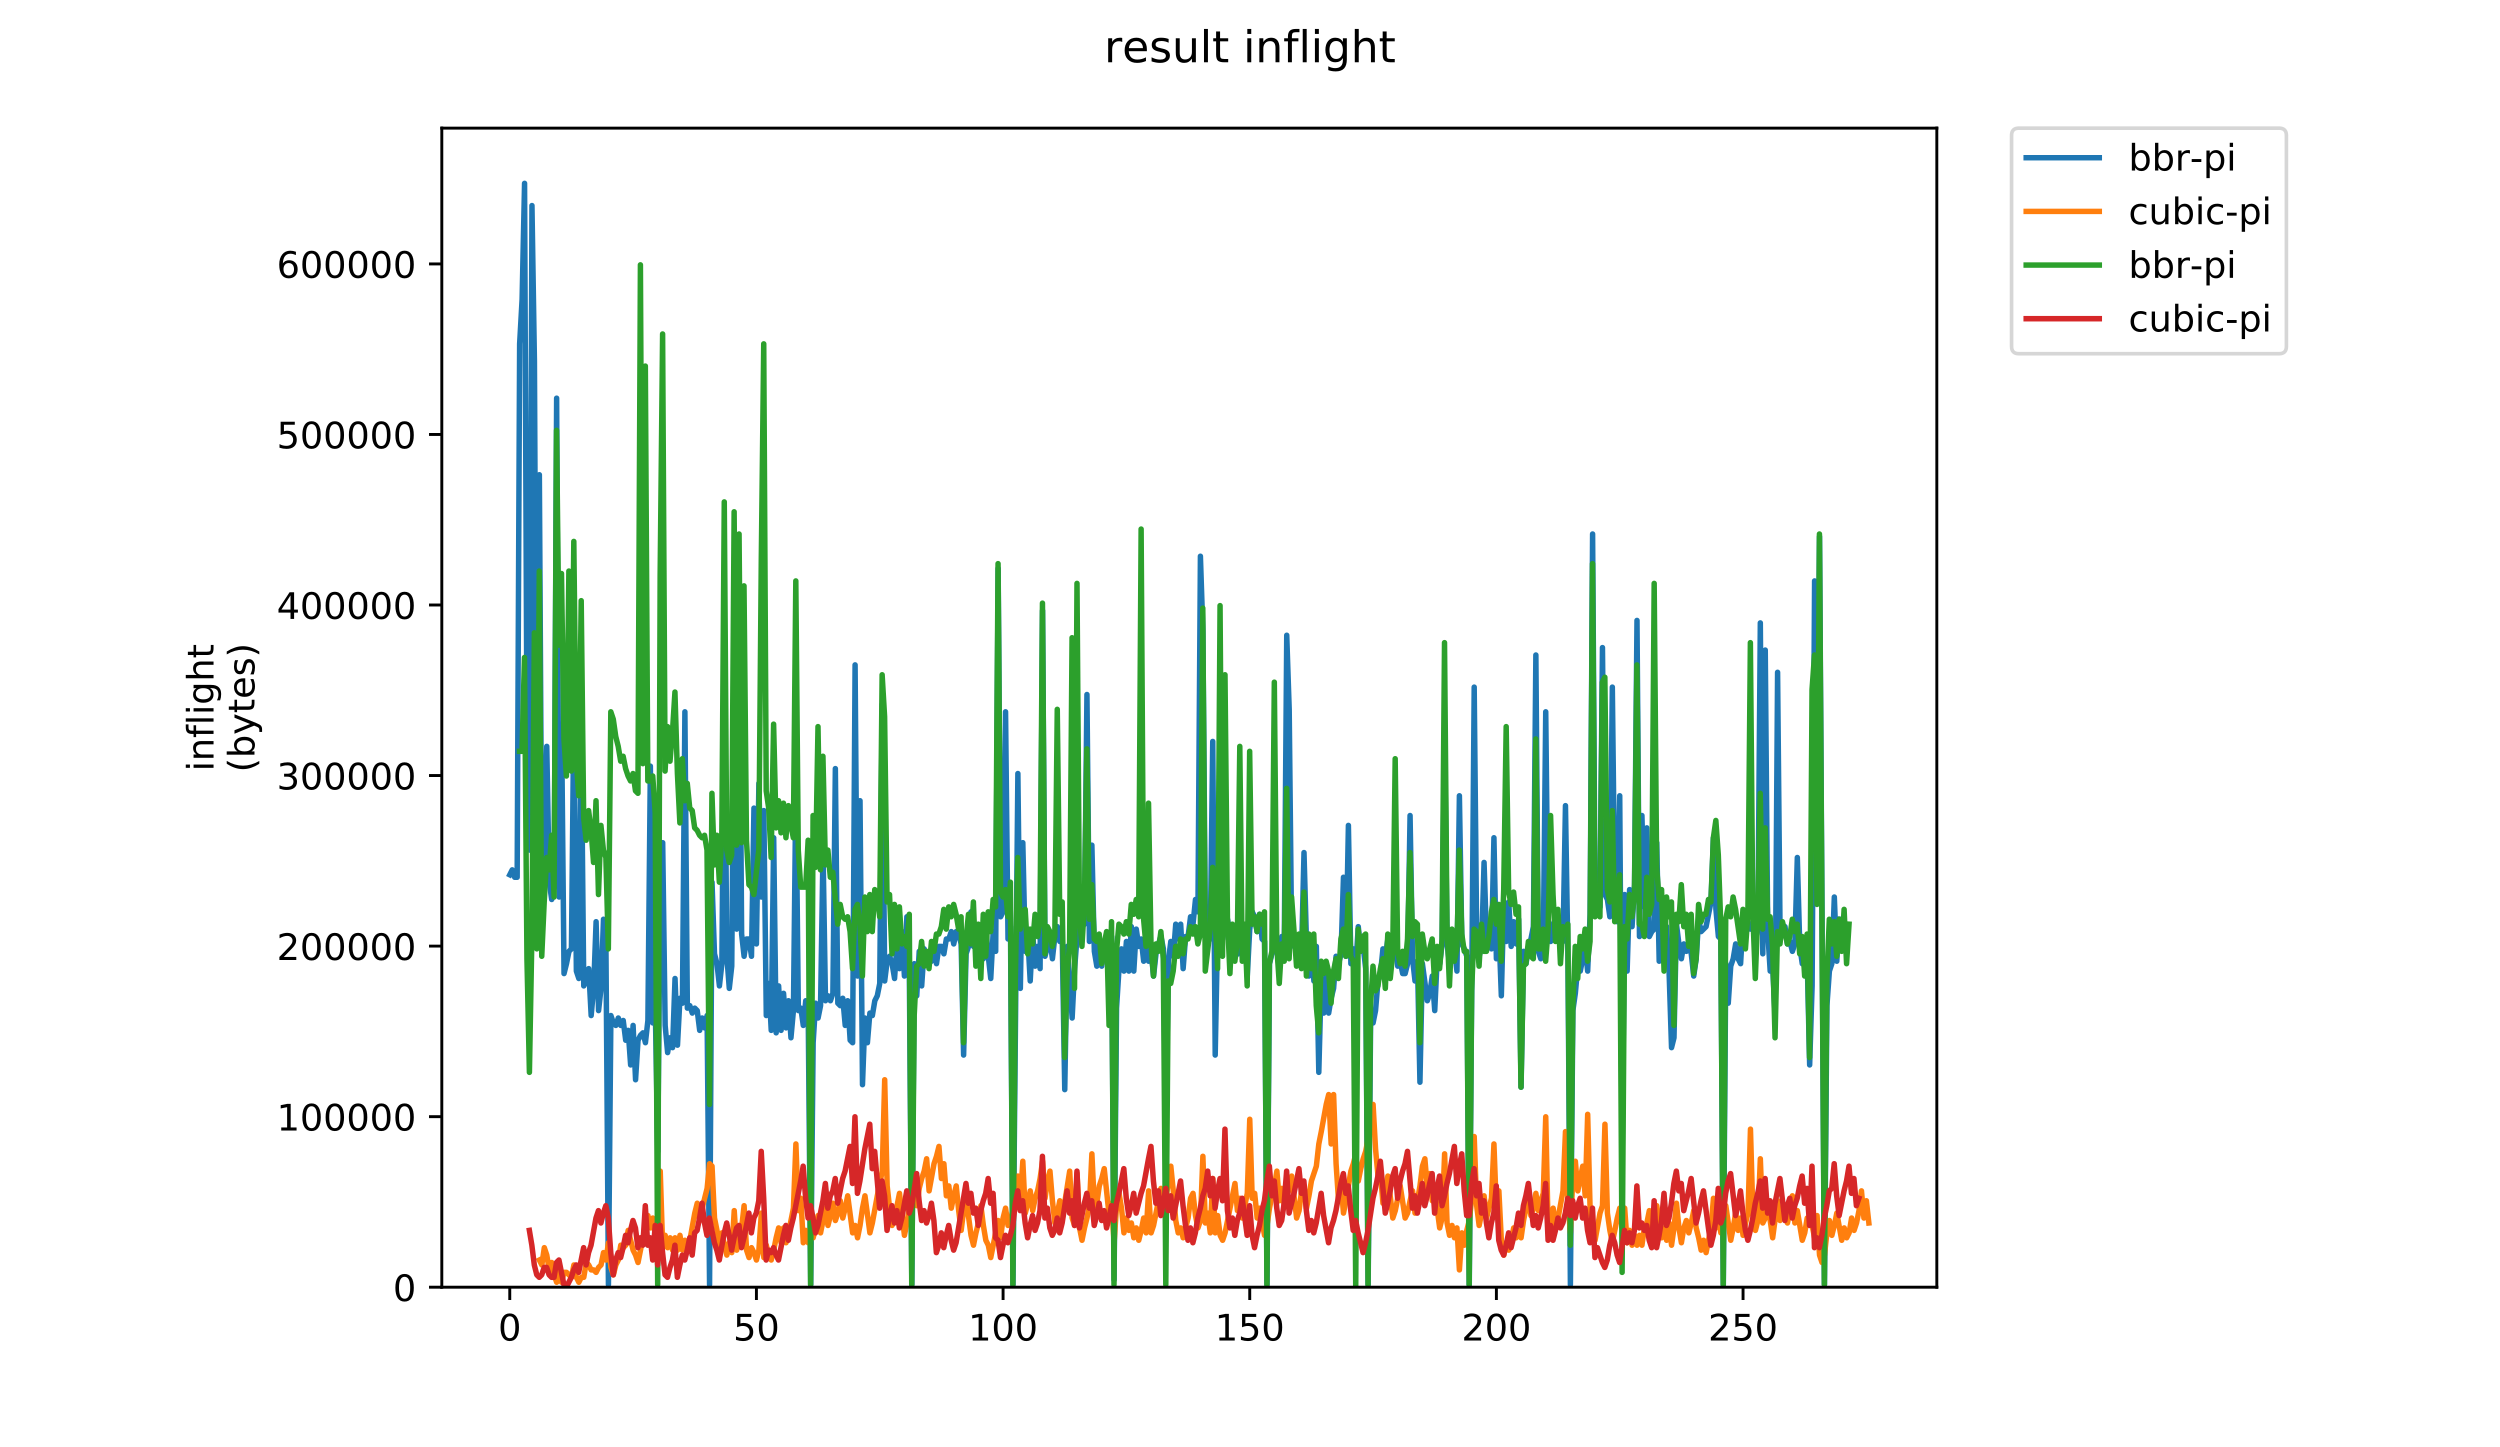 <?xml version="1.0" encoding="utf-8" standalone="no"?>
<!DOCTYPE svg PUBLIC "-//W3C//DTD SVG 1.1//EN"
  "http://www.w3.org/Graphics/SVG/1.1/DTD/svg11.dtd">
<!-- Created with matplotlib (https://matplotlib.org/) -->
<svg height="396pt" version="1.1" viewBox="0 0 684 396" width="684pt" xmlns="http://www.w3.org/2000/svg" xmlns:xlink="http://www.w3.org/1999/xlink">
 <defs>
  <style type="text/css">
*{stroke-linecap:butt;stroke-linejoin:round;}
  </style>
 </defs>
 <g id="figure_1">
  <g id="patch_1">
   <path d="M 0 396 
L 684 396 
L 684 0 
L 0 0 
z
" style="fill:#ffffff;"/>
  </g>
  <g id="axes_1">
   <g id="patch_2">
    <path d="M 120.879 352.174 
L 529.913 352.174 
L 529.913 35.062 
L 120.879 35.062 
z
" style="fill:#ffffff;"/>
   </g>
   <g id="matplotlib.axis_1">
    <g id="xtick_1">
     <g id="line2d_1">
      <defs>
       <path d="M 0 0 
L 0 3.5 
" id="m5bbd46a7da" style="stroke:#000000;stroke-width:0.8;"/>
      </defs>
      <g>
       <use style="stroke:#000000;stroke-width:0.8;" x="139.471" xlink:href="#m5bbd46a7da" y="352.174"/>
      </g>
     </g>
     <g id="text_1">
      <!-- 0 -->
      <defs>
       <path d="M 31.781 66.406 
Q 24.172 66.406 20.328 58.906 
Q 16.5 51.422 16.5 36.375 
Q 16.5 21.391 20.328 13.891 
Q 24.172 6.391 31.781 6.391 
Q 39.453 6.391 43.281 13.891 
Q 47.125 21.391 47.125 36.375 
Q 47.125 51.422 43.281 58.906 
Q 39.453 66.406 31.781 66.406 
z
M 31.781 74.219 
Q 44.047 74.219 50.516 64.516 
Q 56.984 54.828 56.984 36.375 
Q 56.984 17.969 50.516 8.266 
Q 44.047 -1.422 31.781 -1.422 
Q 19.531 -1.422 13.062 8.266 
Q 6.594 17.969 6.594 36.375 
Q 6.594 54.828 13.062 64.516 
Q 19.531 74.219 31.781 74.219 
z
" id="DejaVuSans-48"/>
      </defs>
      <g transform="translate(136.29 366.773)scale(0.1 -0.1)">
       <use xlink:href="#DejaVuSans-48"/>
      </g>
     </g>
    </g>
    <g id="xtick_2">
     <g id="line2d_2">
      <g>
       <use style="stroke:#000000;stroke-width:0.8;" x="206.957" xlink:href="#m5bbd46a7da" y="352.174"/>
      </g>
     </g>
     <g id="text_2">
      <!-- 50 -->
      <defs>
       <path d="M 10.797 72.906 
L 49.516 72.906 
L 49.516 64.594 
L 19.828 64.594 
L 19.828 46.734 
Q 21.969 47.469 24.109 47.828 
Q 26.266 48.188 28.422 48.188 
Q 40.625 48.188 47.75 41.5 
Q 54.891 34.812 54.891 23.391 
Q 54.891 11.625 47.562 5.094 
Q 40.234 -1.422 26.906 -1.422 
Q 22.312 -1.422 17.547 -0.641 
Q 12.797 0.141 7.719 1.703 
L 7.719 11.625 
Q 12.109 9.234 16.797 8.062 
Q 21.484 6.891 26.703 6.891 
Q 35.156 6.891 40.078 11.328 
Q 45.016 15.766 45.016 23.391 
Q 45.016 31 40.078 35.438 
Q 35.156 39.891 26.703 39.891 
Q 22.75 39.891 18.812 39.016 
Q 14.891 38.141 10.797 36.281 
z
" id="DejaVuSans-53"/>
      </defs>
      <g transform="translate(200.594 366.773)scale(0.1 -0.1)">
       <use xlink:href="#DejaVuSans-53"/>
       <use x="63.623" xlink:href="#DejaVuSans-48"/>
      </g>
     </g>
    </g>
    <g id="xtick_3">
     <g id="line2d_3">
      <g>
       <use style="stroke:#000000;stroke-width:0.8;" x="274.443" xlink:href="#m5bbd46a7da" y="352.174"/>
      </g>
     </g>
     <g id="text_3">
      <!-- 100 -->
      <defs>
       <path d="M 12.406 8.297 
L 28.516 8.297 
L 28.516 63.922 
L 10.984 60.406 
L 10.984 69.391 
L 28.422 72.906 
L 38.281 72.906 
L 38.281 8.297 
L 54.391 8.297 
L 54.391 0 
L 12.406 0 
z
" id="DejaVuSans-49"/>
      </defs>
      <g transform="translate(264.899 366.773)scale(0.1 -0.1)">
       <use xlink:href="#DejaVuSans-49"/>
       <use x="63.623" xlink:href="#DejaVuSans-48"/>
       <use x="127.246" xlink:href="#DejaVuSans-48"/>
      </g>
     </g>
    </g>
    <g id="xtick_4">
     <g id="line2d_4">
      <g>
       <use style="stroke:#000000;stroke-width:0.8;" x="341.928" xlink:href="#m5bbd46a7da" y="352.174"/>
      </g>
     </g>
     <g id="text_4">
      <!-- 150 -->
      <g transform="translate(332.385 366.773)scale(0.1 -0.1)">
       <use xlink:href="#DejaVuSans-49"/>
       <use x="63.623" xlink:href="#DejaVuSans-53"/>
       <use x="127.246" xlink:href="#DejaVuSans-48"/>
      </g>
     </g>
    </g>
    <g id="xtick_5">
     <g id="line2d_5">
      <g>
       <use style="stroke:#000000;stroke-width:0.8;" x="409.414" xlink:href="#m5bbd46a7da" y="352.174"/>
      </g>
     </g>
     <g id="text_5">
      <!-- 200 -->
      <defs>
       <path d="M 19.188 8.297 
L 53.609 8.297 
L 53.609 0 
L 7.328 0 
L 7.328 8.297 
Q 12.938 14.109 22.625 23.891 
Q 32.328 33.688 34.812 36.531 
Q 39.547 41.844 41.422 45.531 
Q 43.312 49.219 43.312 52.781 
Q 43.312 58.594 39.234 62.25 
Q 35.156 65.922 28.609 65.922 
Q 23.969 65.922 18.812 64.312 
Q 13.672 62.703 7.812 59.422 
L 7.812 69.391 
Q 13.766 71.781 18.938 73 
Q 24.125 74.219 28.422 74.219 
Q 39.75 74.219 46.484 68.547 
Q 53.219 62.891 53.219 53.422 
Q 53.219 48.922 51.531 44.891 
Q 49.859 40.875 45.406 35.406 
Q 44.188 33.984 37.641 27.219 
Q 31.109 20.453 19.188 8.297 
z
" id="DejaVuSans-50"/>
      </defs>
      <g transform="translate(399.87 366.773)scale(0.1 -0.1)">
       <use xlink:href="#DejaVuSans-50"/>
       <use x="63.623" xlink:href="#DejaVuSans-48"/>
       <use x="127.246" xlink:href="#DejaVuSans-48"/>
      </g>
     </g>
    </g>
    <g id="xtick_6">
     <g id="line2d_6">
      <g>
       <use style="stroke:#000000;stroke-width:0.8;" x="476.9" xlink:href="#m5bbd46a7da" y="352.174"/>
      </g>
     </g>
     <g id="text_6">
      <!-- 250 -->
      <g transform="translate(467.356 366.773)scale(0.1 -0.1)">
       <use xlink:href="#DejaVuSans-50"/>
       <use x="63.623" xlink:href="#DejaVuSans-53"/>
       <use x="127.246" xlink:href="#DejaVuSans-48"/>
      </g>
     </g>
    </g>
   </g>
   <g id="matplotlib.axis_2">
    <g id="ytick_1">
     <g id="line2d_7">
      <defs>
       <path d="M 0 0 
L -3.5 0 
" id="me6fe360e37" style="stroke:#000000;stroke-width:0.8;"/>
      </defs>
      <g>
       <use style="stroke:#000000;stroke-width:0.8;" x="120.879" xlink:href="#me6fe360e37" y="352.174"/>
      </g>
     </g>
     <g id="text_7">
      <!-- 0 -->
      <g transform="translate(107.516 355.973)scale(0.1 -0.1)">
       <use xlink:href="#DejaVuSans-48"/>
      </g>
     </g>
    </g>
    <g id="ytick_2">
     <g id="line2d_8">
      <g>
       <use style="stroke:#000000;stroke-width:0.8;" x="120.879" xlink:href="#me6fe360e37" y="305.514"/>
      </g>
     </g>
     <g id="text_8">
      <!-- 100000 -->
      <g transform="translate(75.704 309.313)scale(0.1 -0.1)">
       <use xlink:href="#DejaVuSans-49"/>
       <use x="63.623" xlink:href="#DejaVuSans-48"/>
       <use x="127.246" xlink:href="#DejaVuSans-48"/>
       <use x="190.869" xlink:href="#DejaVuSans-48"/>
       <use x="254.492" xlink:href="#DejaVuSans-48"/>
       <use x="318.115" xlink:href="#DejaVuSans-48"/>
      </g>
     </g>
    </g>
    <g id="ytick_3">
     <g id="line2d_9">
      <g>
       <use style="stroke:#000000;stroke-width:0.8;" x="120.879" xlink:href="#me6fe360e37" y="258.854"/>
      </g>
     </g>
     <g id="text_9">
      <!-- 200000 -->
      <g transform="translate(75.704 262.653)scale(0.1 -0.1)">
       <use xlink:href="#DejaVuSans-50"/>
       <use x="63.623" xlink:href="#DejaVuSans-48"/>
       <use x="127.246" xlink:href="#DejaVuSans-48"/>
       <use x="190.869" xlink:href="#DejaVuSans-48"/>
       <use x="254.492" xlink:href="#DejaVuSans-48"/>
       <use x="318.115" xlink:href="#DejaVuSans-48"/>
      </g>
     </g>
    </g>
    <g id="ytick_4">
     <g id="line2d_10">
      <g>
       <use style="stroke:#000000;stroke-width:0.8;" x="120.879" xlink:href="#me6fe360e37" y="212.193"/>
      </g>
     </g>
     <g id="text_10">
      <!-- 300000 -->
      <defs>
       <path d="M 40.578 39.312 
Q 47.656 37.797 51.625 33 
Q 55.609 28.219 55.609 21.188 
Q 55.609 10.406 48.188 4.484 
Q 40.766 -1.422 27.094 -1.422 
Q 22.516 -1.422 17.656 -0.516 
Q 12.797 0.391 7.625 2.203 
L 7.625 11.719 
Q 11.719 9.328 16.594 8.109 
Q 21.484 6.891 26.812 6.891 
Q 36.078 6.891 40.938 10.547 
Q 45.797 14.203 45.797 21.188 
Q 45.797 27.641 41.281 31.266 
Q 36.766 34.906 28.719 34.906 
L 20.219 34.906 
L 20.219 43.016 
L 29.109 43.016 
Q 36.375 43.016 40.234 45.922 
Q 44.094 48.828 44.094 54.297 
Q 44.094 59.906 40.109 62.906 
Q 36.141 65.922 28.719 65.922 
Q 24.656 65.922 20.016 65.031 
Q 15.375 64.156 9.812 62.312 
L 9.812 71.094 
Q 15.438 72.656 20.344 73.438 
Q 25.25 74.219 29.594 74.219 
Q 40.828 74.219 47.359 69.109 
Q 53.906 64.016 53.906 55.328 
Q 53.906 49.266 50.438 45.094 
Q 46.969 40.922 40.578 39.312 
z
" id="DejaVuSans-51"/>
      </defs>
      <g transform="translate(75.704 215.993)scale(0.1 -0.1)">
       <use xlink:href="#DejaVuSans-51"/>
       <use x="63.623" xlink:href="#DejaVuSans-48"/>
       <use x="127.246" xlink:href="#DejaVuSans-48"/>
       <use x="190.869" xlink:href="#DejaVuSans-48"/>
       <use x="254.492" xlink:href="#DejaVuSans-48"/>
       <use x="318.115" xlink:href="#DejaVuSans-48"/>
      </g>
     </g>
    </g>
    <g id="ytick_5">
     <g id="line2d_11">
      <g>
       <use style="stroke:#000000;stroke-width:0.8;" x="120.879" xlink:href="#me6fe360e37" y="165.533"/>
      </g>
     </g>
     <g id="text_11">
      <!-- 400000 -->
      <defs>
       <path d="M 37.797 64.312 
L 12.891 25.391 
L 37.797 25.391 
z
M 35.203 72.906 
L 47.609 72.906 
L 47.609 25.391 
L 58.016 25.391 
L 58.016 17.188 
L 47.609 17.188 
L 47.609 0 
L 37.797 0 
L 37.797 17.188 
L 4.891 17.188 
L 4.891 26.703 
z
" id="DejaVuSans-52"/>
      </defs>
      <g transform="translate(75.704 169.332)scale(0.1 -0.1)">
       <use xlink:href="#DejaVuSans-52"/>
       <use x="63.623" xlink:href="#DejaVuSans-48"/>
       <use x="127.246" xlink:href="#DejaVuSans-48"/>
       <use x="190.869" xlink:href="#DejaVuSans-48"/>
       <use x="254.492" xlink:href="#DejaVuSans-48"/>
       <use x="318.115" xlink:href="#DejaVuSans-48"/>
      </g>
     </g>
    </g>
    <g id="ytick_6">
     <g id="line2d_12">
      <g>
       <use style="stroke:#000000;stroke-width:0.8;" x="120.879" xlink:href="#me6fe360e37" y="118.873"/>
      </g>
     </g>
     <g id="text_12">
      <!-- 500000 -->
      <g transform="translate(75.704 122.672)scale(0.1 -0.1)">
       <use xlink:href="#DejaVuSans-53"/>
       <use x="63.623" xlink:href="#DejaVuSans-48"/>
       <use x="127.246" xlink:href="#DejaVuSans-48"/>
       <use x="190.869" xlink:href="#DejaVuSans-48"/>
       <use x="254.492" xlink:href="#DejaVuSans-48"/>
       <use x="318.115" xlink:href="#DejaVuSans-48"/>
      </g>
     </g>
    </g>
    <g id="ytick_7">
     <g id="line2d_13">
      <g>
       <use style="stroke:#000000;stroke-width:0.8;" x="120.879" xlink:href="#me6fe360e37" y="72.213"/>
      </g>
     </g>
     <g id="text_13">
      <!-- 600000 -->
      <defs>
       <path d="M 33.016 40.375 
Q 26.375 40.375 22.484 35.828 
Q 18.609 31.297 18.609 23.391 
Q 18.609 15.531 22.484 10.953 
Q 26.375 6.391 33.016 6.391 
Q 39.656 6.391 43.531 10.953 
Q 47.406 15.531 47.406 23.391 
Q 47.406 31.297 43.531 35.828 
Q 39.656 40.375 33.016 40.375 
z
M 52.594 71.297 
L 52.594 62.312 
Q 48.875 64.062 45.094 64.984 
Q 41.312 65.922 37.594 65.922 
Q 27.828 65.922 22.672 59.328 
Q 17.531 52.734 16.797 39.406 
Q 19.672 43.656 24.016 45.922 
Q 28.375 48.188 33.594 48.188 
Q 44.578 48.188 50.953 41.516 
Q 57.328 34.859 57.328 23.391 
Q 57.328 12.156 50.688 5.359 
Q 44.047 -1.422 33.016 -1.422 
Q 20.359 -1.422 13.672 8.266 
Q 6.984 17.969 6.984 36.375 
Q 6.984 53.656 15.188 63.938 
Q 23.391 74.219 37.203 74.219 
Q 40.922 74.219 44.703 73.484 
Q 48.484 72.75 52.594 71.297 
z
" id="DejaVuSans-54"/>
      </defs>
      <g transform="translate(75.704 76.012)scale(0.1 -0.1)">
       <use xlink:href="#DejaVuSans-54"/>
       <use x="63.623" xlink:href="#DejaVuSans-48"/>
       <use x="127.246" xlink:href="#DejaVuSans-48"/>
       <use x="190.869" xlink:href="#DejaVuSans-48"/>
       <use x="254.492" xlink:href="#DejaVuSans-48"/>
       <use x="318.115" xlink:href="#DejaVuSans-48"/>
      </g>
     </g>
    </g>
    <g id="text_14">
     <!-- inflight -->
     <defs>
      <path d="M 9.422 54.688 
L 18.406 54.688 
L 18.406 0 
L 9.422 0 
z
M 9.422 75.984 
L 18.406 75.984 
L 18.406 64.594 
L 9.422 64.594 
z
" id="DejaVuSans-105"/>
      <path d="M 54.891 33.016 
L 54.891 0 
L 45.906 0 
L 45.906 32.719 
Q 45.906 40.484 42.875 44.328 
Q 39.844 48.188 33.797 48.188 
Q 26.516 48.188 22.312 43.547 
Q 18.109 38.922 18.109 30.906 
L 18.109 0 
L 9.078 0 
L 9.078 54.688 
L 18.109 54.688 
L 18.109 46.188 
Q 21.344 51.125 25.703 53.562 
Q 30.078 56 35.797 56 
Q 45.219 56 50.047 50.172 
Q 54.891 44.344 54.891 33.016 
z
" id="DejaVuSans-110"/>
      <path d="M 37.109 75.984 
L 37.109 68.5 
L 28.516 68.5 
Q 23.688 68.5 21.797 66.547 
Q 19.922 64.594 19.922 59.516 
L 19.922 54.688 
L 34.719 54.688 
L 34.719 47.703 
L 19.922 47.703 
L 19.922 0 
L 10.891 0 
L 10.891 47.703 
L 2.297 47.703 
L 2.297 54.688 
L 10.891 54.688 
L 10.891 58.5 
Q 10.891 67.625 15.141 71.797 
Q 19.391 75.984 28.609 75.984 
z
" id="DejaVuSans-102"/>
      <path d="M 9.422 75.984 
L 18.406 75.984 
L 18.406 0 
L 9.422 0 
z
" id="DejaVuSans-108"/>
      <path d="M 45.406 27.984 
Q 45.406 37.75 41.375 43.109 
Q 37.359 48.484 30.078 48.484 
Q 22.859 48.484 18.828 43.109 
Q 14.797 37.75 14.797 27.984 
Q 14.797 18.266 18.828 12.891 
Q 22.859 7.516 30.078 7.516 
Q 37.359 7.516 41.375 12.891 
Q 45.406 18.266 45.406 27.984 
z
M 54.391 6.781 
Q 54.391 -7.172 48.188 -13.984 
Q 42 -20.797 29.203 -20.797 
Q 24.469 -20.797 20.266 -20.094 
Q 16.062 -19.391 12.109 -17.922 
L 12.109 -9.188 
Q 16.062 -11.328 19.922 -12.344 
Q 23.781 -13.375 27.781 -13.375 
Q 36.625 -13.375 41.016 -8.766 
Q 45.406 -4.156 45.406 5.172 
L 45.406 9.625 
Q 42.625 4.781 38.281 2.391 
Q 33.938 0 27.875 0 
Q 17.828 0 11.672 7.656 
Q 5.516 15.328 5.516 27.984 
Q 5.516 40.672 11.672 48.328 
Q 17.828 56 27.875 56 
Q 33.938 56 38.281 53.609 
Q 42.625 51.219 45.406 46.391 
L 45.406 54.688 
L 54.391 54.688 
z
" id="DejaVuSans-103"/>
      <path d="M 54.891 33.016 
L 54.891 0 
L 45.906 0 
L 45.906 32.719 
Q 45.906 40.484 42.875 44.328 
Q 39.844 48.188 33.797 48.188 
Q 26.516 48.188 22.312 43.547 
Q 18.109 38.922 18.109 30.906 
L 18.109 0 
L 9.078 0 
L 9.078 75.984 
L 18.109 75.984 
L 18.109 46.188 
Q 21.344 51.125 25.703 53.562 
Q 30.078 56 35.797 56 
Q 45.219 56 50.047 50.172 
Q 54.891 44.344 54.891 33.016 
z
" id="DejaVuSans-104"/>
      <path d="M 18.312 70.219 
L 18.312 54.688 
L 36.812 54.688 
L 36.812 47.703 
L 18.312 47.703 
L 18.312 18.016 
Q 18.312 11.328 20.141 9.422 
Q 21.969 7.516 27.594 7.516 
L 36.812 7.516 
L 36.812 0 
L 27.594 0 
Q 17.188 0 13.234 3.875 
Q 9.281 7.766 9.281 18.016 
L 9.281 47.703 
L 2.688 47.703 
L 2.688 54.688 
L 9.281 54.688 
L 9.281 70.219 
z
" id="DejaVuSans-116"/>
     </defs>
     <g transform="translate(58.426 211.018)rotate(-90)scale(0.1 -0.1)">
      <use xlink:href="#DejaVuSans-105"/>
      <use x="27.783" xlink:href="#DejaVuSans-110"/>
      <use x="91.162" xlink:href="#DejaVuSans-102"/>
      <use x="126.367" xlink:href="#DejaVuSans-108"/>
      <use x="154.15" xlink:href="#DejaVuSans-105"/>
      <use x="181.934" xlink:href="#DejaVuSans-103"/>
      <use x="245.41" xlink:href="#DejaVuSans-104"/>
      <use x="308.789" xlink:href="#DejaVuSans-116"/>
     </g>
     <!-- (bytes) -->
     <defs>
      <path d="M 31 75.875 
Q 24.469 64.656 21.281 53.656 
Q 18.109 42.672 18.109 31.391 
Q 18.109 20.125 21.312 9.062 
Q 24.516 -2 31 -13.188 
L 23.188 -13.188 
Q 15.875 -1.703 12.234 9.375 
Q 8.594 20.453 8.594 31.391 
Q 8.594 42.281 12.203 53.312 
Q 15.828 64.359 23.188 75.875 
z
" id="DejaVuSans-40"/>
      <path d="M 48.688 27.297 
Q 48.688 37.203 44.609 42.844 
Q 40.531 48.484 33.406 48.484 
Q 26.266 48.484 22.188 42.844 
Q 18.109 37.203 18.109 27.297 
Q 18.109 17.391 22.188 11.75 
Q 26.266 6.109 33.406 6.109 
Q 40.531 6.109 44.609 11.75 
Q 48.688 17.391 48.688 27.297 
z
M 18.109 46.391 
Q 20.953 51.266 25.266 53.625 
Q 29.594 56 35.594 56 
Q 45.562 56 51.781 48.094 
Q 58.016 40.188 58.016 27.297 
Q 58.016 14.406 51.781 6.484 
Q 45.562 -1.422 35.594 -1.422 
Q 29.594 -1.422 25.266 0.953 
Q 20.953 3.328 18.109 8.203 
L 18.109 0 
L 9.078 0 
L 9.078 75.984 
L 18.109 75.984 
z
" id="DejaVuSans-98"/>
      <path d="M 32.172 -5.078 
Q 28.375 -14.844 24.75 -17.812 
Q 21.141 -20.797 15.094 -20.797 
L 7.906 -20.797 
L 7.906 -13.281 
L 13.188 -13.281 
Q 16.891 -13.281 18.938 -11.516 
Q 21 -9.766 23.484 -3.219 
L 25.094 0.875 
L 2.984 54.688 
L 12.5 54.688 
L 29.594 11.922 
L 46.688 54.688 
L 56.203 54.688 
z
" id="DejaVuSans-121"/>
      <path d="M 56.203 29.594 
L 56.203 25.203 
L 14.891 25.203 
Q 15.484 15.922 20.484 11.062 
Q 25.484 6.203 34.422 6.203 
Q 39.594 6.203 44.453 7.469 
Q 49.312 8.734 54.109 11.281 
L 54.109 2.781 
Q 49.266 0.734 44.188 -0.344 
Q 39.109 -1.422 33.891 -1.422 
Q 20.797 -1.422 13.156 6.188 
Q 5.516 13.812 5.516 26.812 
Q 5.516 40.234 12.766 48.109 
Q 20.016 56 32.328 56 
Q 43.359 56 49.781 48.891 
Q 56.203 41.797 56.203 29.594 
z
M 47.219 32.234 
Q 47.125 39.594 43.094 43.984 
Q 39.062 48.391 32.422 48.391 
Q 24.906 48.391 20.391 44.141 
Q 15.875 39.891 15.188 32.172 
z
" id="DejaVuSans-101"/>
      <path d="M 44.281 53.078 
L 44.281 44.578 
Q 40.484 46.531 36.375 47.5 
Q 32.281 48.484 27.875 48.484 
Q 21.188 48.484 17.844 46.438 
Q 14.5 44.391 14.5 40.281 
Q 14.5 37.156 16.891 35.375 
Q 19.281 33.594 26.516 31.984 
L 29.594 31.297 
Q 39.156 29.25 43.188 25.516 
Q 47.219 21.781 47.219 15.094 
Q 47.219 7.469 41.188 3.016 
Q 35.156 -1.422 24.609 -1.422 
Q 20.219 -1.422 15.453 -0.562 
Q 10.688 0.297 5.422 2 
L 5.422 11.281 
Q 10.406 8.688 15.234 7.391 
Q 20.062 6.109 24.812 6.109 
Q 31.156 6.109 34.562 8.281 
Q 37.984 10.453 37.984 14.406 
Q 37.984 18.062 35.516 20.016 
Q 33.062 21.969 24.703 23.781 
L 21.578 24.516 
Q 13.234 26.266 9.516 29.906 
Q 5.812 33.547 5.812 39.891 
Q 5.812 47.609 11.281 51.797 
Q 16.75 56 26.812 56 
Q 31.781 56 36.172 55.266 
Q 40.578 54.547 44.281 53.078 
z
" id="DejaVuSans-115"/>
      <path d="M 8.016 75.875 
L 15.828 75.875 
Q 23.141 64.359 26.781 53.312 
Q 30.422 42.281 30.422 31.391 
Q 30.422 20.453 26.781 9.375 
Q 23.141 -1.703 15.828 -13.188 
L 8.016 -13.188 
Q 14.5 -2 17.703 9.062 
Q 20.906 20.125 20.906 31.391 
Q 20.906 42.672 17.703 53.656 
Q 14.5 64.656 8.016 75.875 
z
" id="DejaVuSans-41"/>
     </defs>
     <g transform="translate(69.624 211.295)rotate(-90)scale(0.1 -0.1)">
      <use xlink:href="#DejaVuSans-40"/>
      <use x="39.014" xlink:href="#DejaVuSans-98"/>
      <use x="102.49" xlink:href="#DejaVuSans-121"/>
      <use x="161.67" xlink:href="#DejaVuSans-116"/>
      <use x="200.879" xlink:href="#DejaVuSans-101"/>
      <use x="262.402" xlink:href="#DejaVuSans-115"/>
      <use x="314.502" xlink:href="#DejaVuSans-41"/>
     </g>
    </g>
   </g>
   <g id="line2d_14">
    <path clip-path="url(#p95ded53f78)" d="M 139.471 239.342 
L 140.146 237.991 
L 140.821 240.018 
L 141.496 240.018 
L 142.17 94.08 
L 142.845 81.918 
L 143.52 50.163 
L 144.195 205.56 
L 144.87 232.586 
L 145.545 56.244 
L 146.22 98.809 
L 146.895 237.315 
L 147.569 129.889 
L 148.244 243.396 
L 148.919 229.208 
L 149.594 204.209 
L 150.269 241.369 
L 150.944 246.099 
L 151.619 242.045 
L 152.293 108.944 
L 152.968 245.423 
L 153.643 198.128 
L 154.318 266.368 
L 154.993 263.665 
L 155.668 260.287 
L 156.343 259.611 
L 157.017 192.723 
L 157.692 265.692 
L 158.367 267.719 
L 159.042 202.858 
L 159.717 269.746 
L 160.392 268.395 
L 161.067 265.017 
L 161.741 277.854 
L 162.416 270.422 
L 163.091 252.179 
L 163.766 276.502 
L 164.441 270.422 
L 165.116 251.504 
L 165.791 259.611 
L 166.465 351.499 
L 167.14 277.854 
L 167.815 279.881 
L 168.49 280.556 
L 169.165 278.529 
L 169.84 280.556 
L 170.515 279.205 
L 171.189 284.61 
L 171.864 281.908 
L 172.539 291.367 
L 173.214 280.556 
L 173.889 295.42 
L 174.564 284.61 
L 175.239 283.259 
L 175.913 282.583 
L 176.588 285.286 
L 177.263 279.205 
L 177.938 209.614 
L 178.613 279.881 
L 179.288 275.827 
L 179.963 315.014 
L 180.637 241.369 
L 181.312 230.559 
L 181.987 280.556 
L 182.662 287.988 
L 183.337 283.935 
L 184.012 286.637 
L 184.687 267.719 
L 185.361 285.961 
L 186.036 273.124 
L 186.711 274.476 
L 187.386 194.75 
L 188.061 275.827 
L 188.736 275.151 
L 189.411 277.178 
L 190.085 275.827 
L 190.76 276.502 
L 191.435 281.908 
L 192.11 278.529 
L 192.785 281.232 
L 193.46 277.854 
L 194.135 351.499 
L 194.809 241.369 
L 195.484 260.963 
L 196.159 263.665 
L 196.834 269.746 
L 197.509 263.665 
L 198.184 181.237 
L 198.859 261.638 
L 199.533 270.422 
L 200.208 264.341 
L 200.883 179.886 
L 201.558 254.206 
L 202.233 161.644 
L 202.908 255.558 
L 203.583 261.638 
L 204.257 256.909 
L 204.932 256.909 
L 205.607 261.638 
L 206.282 221.1 
L 206.957 258.26 
L 207.632 214.344 
L 208.307 245.423 
L 208.981 221.776 
L 209.656 277.854 
L 210.331 269.07 
L 211.006 281.908 
L 211.681 229.208 
L 212.356 282.583 
L 213.031 269.746 
L 213.705 281.908 
L 214.38 271.773 
L 215.055 281.232 
L 215.73 273.8 
L 216.405 283.935 
L 217.08 276.502 
L 217.755 214.344 
L 218.429 276.502 
L 219.104 275.827 
L 219.779 280.556 
L 220.454 273.8 
L 221.129 277.854 
L 221.804 351.499 
L 222.479 285.286 
L 223.153 274.476 
L 223.828 278.529 
L 224.503 275.151 
L 225.178 232.586 
L 225.853 273.8 
L 226.528 272.449 
L 227.203 273.8 
L 227.877 271.773 
L 228.552 210.29 
L 229.227 274.476 
L 229.902 275.151 
L 230.577 273.124 
L 231.252 280.556 
L 231.927 273.8 
L 232.601 284.61 
L 233.276 285.286 
L 233.951 181.913 
L 234.626 267.044 
L 235.301 219.073 
L 235.976 296.772 
L 236.651 278.529 
L 237.325 285.286 
L 238 277.178 
L 238.675 277.854 
L 239.35 273.8 
L 240.025 272.449 
L 240.7 269.07 
L 241.375 192.723 
L 242.049 268.395 
L 242.724 262.99 
L 243.399 261.638 
L 244.074 263.665 
L 244.749 267.719 
L 245.424 258.26 
L 246.099 265.017 
L 246.773 254.882 
L 247.448 267.044 
L 248.123 250.828 
L 248.798 266.368 
L 249.473 351.499 
L 250.148 263.665 
L 250.823 272.449 
L 251.497 260.287 
L 252.172 269.746 
L 252.847 259.611 
L 253.522 262.314 
L 254.197 260.287 
L 254.872 262.99 
L 255.547 257.585 
L 256.221 263.665 
L 256.896 258.936 
L 257.571 258.936 
L 258.246 260.963 
L 258.921 256.909 
L 259.596 256.909 
L 260.271 254.882 
L 260.945 258.26 
L 261.62 254.882 
L 262.295 255.558 
L 262.97 258.26 
L 263.645 288.664 
L 264.32 260.963 
L 264.995 258.936 
L 265.67 249.477 
L 266.344 258.936 
L 267.019 257.585 
L 267.694 261.638 
L 268.369 254.206 
L 269.044 262.314 
L 269.719 254.206 
L 270.394 261.638 
L 271.068 267.719 
L 271.743 254.882 
L 272.418 260.287 
L 273.093 155.563 
L 273.768 250.828 
L 274.443 249.477 
L 275.118 194.75 
L 275.792 256.909 
L 276.467 253.531 
L 277.142 351.499 
L 278.492 211.641 
L 279.167 270.422 
L 279.842 230.559 
L 280.516 260.287 
L 281.191 256.233 
L 281.866 268.395 
L 282.541 255.558 
L 283.216 264.341 
L 283.891 258.936 
L 284.566 265.017 
L 285.24 167.049 
L 285.915 261.638 
L 286.59 258.936 
L 287.265 256.909 
L 287.94 262.314 
L 288.615 256.233 
L 289.29 253.531 
L 289.964 257.585 
L 290.639 257.585 
L 291.314 298.123 
L 291.989 258.936 
L 293.339 278.529 
L 294.014 265.017 
L 294.688 256.233 
L 295.363 252.855 
L 296.038 252.179 
L 296.713 252.855 
L 297.388 190.021 
L 298.063 257.585 
L 298.738 231.235 
L 299.412 260.287 
L 300.087 264.341 
L 300.762 256.233 
L 301.437 264.341 
L 302.112 258.936 
L 302.787 260.963 
L 303.462 256.233 
L 304.136 256.233 
L 304.811 350.147 
L 305.486 275.827 
L 306.161 265.017 
L 306.836 259.611 
L 307.511 265.692 
L 308.186 257.585 
L 308.86 265.692 
L 309.535 253.531 
L 310.21 265.692 
L 310.885 254.206 
L 311.56 258.936 
L 312.235 256.909 
L 312.91 262.99 
L 313.584 258.26 
L 314.259 262.99 
L 314.934 260.287 
L 315.609 267.044 
L 316.284 260.963 
L 316.959 258.26 
L 317.634 256.233 
L 318.308 259.611 
L 318.983 307.582 
L 319.658 262.99 
L 320.333 257.585 
L 321.008 261.638 
L 321.683 252.855 
L 322.358 256.909 
L 323.032 252.855 
L 323.707 265.017 
L 324.382 256.233 
L 325.057 256.233 
L 325.732 250.828 
L 326.407 252.855 
L 327.082 246.099 
L 327.756 249.477 
L 328.431 152.185 
L 329.106 172.454 
L 329.781 252.179 
L 330.456 255.558 
L 331.131 256.909 
L 331.806 202.858 
L 332.48 288.664 
L 333.155 253.531 
L 333.83 200.831 
L 334.505 256.909 
L 335.18 252.855 
L 335.855 251.504 
L 336.53 255.558 
L 337.204 253.531 
L 337.879 261.638 
L 338.554 260.963 
L 339.229 256.233 
L 339.904 261.638 
L 340.579 254.882 
L 341.254 267.044 
L 341.928 254.206 
L 342.603 249.477 
L 343.278 250.828 
L 343.953 254.882 
L 344.628 250.153 
L 345.303 256.909 
L 345.978 257.585 
L 346.652 351.499 
L 347.327 263.665 
L 348.002 260.963 
L 348.677 259.611 
L 349.352 259.611 
L 350.027 265.017 
L 350.702 256.233 
L 351.376 258.26 
L 352.051 173.805 
L 352.726 194.074 
L 353.401 257.585 
L 354.076 258.936 
L 354.751 258.936 
L 355.426 263.665 
L 356.1 260.963 
L 356.775 233.262 
L 357.45 257.585 
L 358.125 267.044 
L 358.8 256.909 
L 359.475 268.395 
L 360.15 258.936 
L 360.824 293.393 
L 361.499 267.719 
L 362.174 277.178 
L 362.849 265.692 
L 363.524 277.178 
L 364.199 273.124 
L 364.874 270.422 
L 365.548 261.638 
L 366.223 263.665 
L 366.898 260.963 
L 367.573 240.018 
L 368.248 261.638 
L 368.923 225.829 
L 369.598 263.665 
L 370.272 259.611 
L 370.947 264.341 
L 371.622 253.531 
L 372.297 260.287 
L 372.972 258.936 
L 373.647 265.017 
L 374.322 351.499 
L 374.996 279.881 
L 375.671 279.881 
L 376.346 276.502 
L 377.021 268.395 
L 377.696 266.368 
L 378.371 259.611 
L 379.046 261.638 
L 379.72 256.909 
L 380.395 260.963 
L 381.07 259.611 
L 381.745 259.611 
L 382.42 264.341 
L 383.095 262.99 
L 383.77 266.368 
L 384.445 266.368 
L 385.119 263.665 
L 385.794 223.127 
L 386.469 262.314 
L 387.144 268.395 
L 387.819 262.99 
L 388.494 296.096 
L 389.169 263.665 
L 390.518 273.8 
L 391.193 271.773 
L 391.868 267.044 
L 392.543 276.502 
L 393.218 262.314 
L 393.893 263.665 
L 394.567 258.26 
L 395.242 202.182 
L 395.917 258.26 
L 396.592 263.665 
L 397.267 259.611 
L 397.942 259.611 
L 398.617 265.692 
L 399.291 217.722 
L 399.966 258.26 
L 400.641 259.611 
L 401.316 261.638 
L 401.991 351.499 
L 403.341 187.994 
L 404.015 255.558 
L 404.69 261.638 
L 405.365 258.936 
L 406.04 235.964 
L 406.715 256.909 
L 407.39 254.882 
L 408.065 259.611 
L 408.739 229.208 
L 409.414 262.314 
L 410.089 254.206 
L 410.764 272.449 
L 411.439 246.774 
L 412.114 257.585 
L 412.789 246.774 
L 413.463 258.936 
L 414.138 252.179 
L 414.813 258.26 
L 415.488 251.504 
L 416.163 297.447 
L 416.838 260.287 
L 417.513 263.665 
L 418.187 259.611 
L 418.862 256.909 
L 419.537 253.531 
L 420.212 179.21 
L 420.887 260.287 
L 421.562 262.314 
L 422.237 259.611 
L 422.911 194.75 
L 423.586 255.558 
L 424.261 257.585 
L 424.936 252.855 
L 425.611 251.504 
L 426.286 257.585 
L 427.635 257.585 
L 428.31 220.424 
L 428.985 261.638 
L 429.66 351.499 
L 430.335 276.502 
L 431.01 271.773 
L 431.685 264.341 
L 432.359 265.692 
L 433.709 258.936 
L 434.384 265.692 
L 435.059 250.153 
L 435.734 146.104 
L 436.409 246.099 
L 437.083 244.747 
L 437.758 248.126 
L 438.433 177.183 
L 439.108 244.747 
L 439.783 246.099 
L 440.458 250.828 
L 441.133 187.994 
L 441.807 246.099 
L 442.482 252.179 
L 443.157 217.722 
L 443.832 315.69 
L 444.507 244.747 
L 445.182 265.692 
L 445.857 243.396 
L 446.531 253.531 
L 447.206 242.045 
L 447.881 169.751 
L 448.556 256.233 
L 449.231 223.127 
L 449.906 248.126 
L 450.581 226.505 
L 451.255 256.233 
L 451.93 254.882 
L 452.605 254.206 
L 453.28 230.559 
L 453.955 262.99 
L 454.63 253.531 
L 455.305 262.99 
L 455.979 253.531 
L 456.654 265.692 
L 457.329 286.637 
L 458.004 283.935 
L 458.679 252.855 
L 459.354 258.26 
L 460.029 262.314 
L 460.703 258.26 
L 461.378 260.287 
L 462.053 258.26 
L 462.728 260.963 
L 463.403 267.044 
L 464.078 262.314 
L 464.753 251.504 
L 465.427 254.882 
L 466.777 253.531 
L 468.127 246.774 
L 468.802 229.208 
L 469.477 248.801 
L 470.151 256.233 
L 470.826 256.909 
L 471.501 351.499 
L 472.176 263.665 
L 472.851 274.476 
L 473.526 264.341 
L 474.201 262.314 
L 474.875 258.26 
L 475.55 262.314 
L 476.225 263.665 
L 476.9 252.179 
L 477.575 253.531 
L 478.25 252.855 
L 478.925 254.206 
L 479.599 252.179 
L 480.274 256.909 
L 480.949 254.206 
L 481.624 170.427 
L 482.299 260.963 
L 482.974 177.859 
L 483.649 254.882 
L 484.323 265.692 
L 484.998 264.341 
L 485.673 277.854 
L 486.348 183.94 
L 487.023 254.882 
L 487.698 253.531 
L 488.373 253.531 
L 489.047 258.26 
L 489.722 257.585 
L 490.397 260.287 
L 491.072 258.26 
L 491.747 234.613 
L 492.422 258.936 
L 493.097 263.665 
L 493.771 263.665 
L 494.446 262.314 
L 495.121 291.367 
L 495.796 269.746 
L 496.471 158.941 
L 497.146 240.694 
L 497.821 146.78 
L 499.17 351.499 
L 499.845 275.151 
L 500.52 265.692 
L 501.195 263.665 
L 501.87 245.423 
L 502.545 262.99 
L 503.22 251.504 
L 503.22 251.504 
" style="fill:none;stroke:#1f77b4;stroke-linecap:square;stroke-width:1.5;"/>
   </g>
   <g id="line2d_15">
    <path clip-path="url(#p95ded53f78)" d="M 147.572 344.742 
L 148.247 346.093 
L 148.922 341.364 
L 149.597 343.391 
L 150.271 347.445 
L 150.946 345.418 
L 151.621 348.796 
L 152.296 350.823 
L 152.971 347.445 
L 153.646 350.823 
L 154.321 348.12 
L 154.995 348.12 
L 156.345 349.472 
L 157.02 346.093 
L 157.695 349.472 
L 158.37 350.823 
L 159.045 349.472 
L 159.72 349.472 
L 160.394 345.418 
L 161.069 346.093 
L 161.744 347.445 
L 162.419 347.445 
L 163.094 348.12 
L 163.769 346.769 
L 164.444 346.093 
L 165.118 342.715 
L 165.793 344.742 
L 166.468 340.013 
L 167.143 346.769 
L 167.818 348.796 
L 168.493 346.093 
L 169.168 344.742 
L 169.842 340.688 
L 170.517 341.364 
L 171.192 340.688 
L 171.867 336.634 
L 173.217 342.04 
L 173.892 343.391 
L 174.566 345.418 
L 175.916 338.661 
L 176.591 335.959 
L 177.266 332.581 
L 177.941 335.959 
L 178.616 333.256 
L 179.29 337.986 
L 179.965 337.31 
L 180.64 320.419 
L 181.315 341.364 
L 181.99 337.986 
L 182.665 341.364 
L 183.34 338.661 
L 184.014 342.04 
L 184.689 338.661 
L 185.364 342.04 
L 186.039 337.986 
L 186.714 342.04 
L 187.389 339.337 
L 188.064 341.364 
L 188.738 339.337 
L 190.088 331.905 
L 190.763 329.202 
L 191.438 333.932 
L 192.113 330.554 
L 193.462 325.149 
L 194.137 318.392 
L 194.812 319.068 
L 195.487 333.256 
L 196.162 336.634 
L 196.837 340.688 
L 197.512 337.31 
L 198.186 340.688 
L 198.861 343.391 
L 199.536 340.013 
L 200.211 342.715 
L 200.886 331.229 
L 201.561 342.04 
L 202.236 339.337 
L 202.91 335.959 
L 203.585 329.878 
L 204.26 342.04 
L 204.935 344.066 
L 205.61 341.364 
L 206.285 342.715 
L 206.96 344.742 
L 207.634 342.04 
L 208.309 331.905 
L 208.984 344.066 
L 209.659 340.688 
L 210.334 343.391 
L 211.009 344.742 
L 211.684 342.04 
L 212.358 338.661 
L 213.033 335.959 
L 213.708 340.013 
L 214.383 335.959 
L 215.058 340.013 
L 215.733 337.31 
L 217.082 330.554 
L 217.757 312.987 
L 218.432 331.229 
L 219.107 327.851 
L 219.782 340.013 
L 220.457 336.634 
L 221.132 340.013 
L 221.806 336.634 
L 222.481 338.661 
L 223.156 335.959 
L 223.831 332.581 
L 224.506 337.31 
L 225.856 330.554 
L 226.53 335.283 
L 227.205 332.581 
L 227.88 329.202 
L 228.555 333.932 
L 229.23 331.905 
L 229.905 328.527 
L 230.58 333.256 
L 231.254 330.554 
L 231.929 327.175 
L 233.279 337.31 
L 233.954 335.283 
L 234.629 338.661 
L 235.304 335.283 
L 235.978 330.554 
L 236.653 327.175 
L 238.003 337.31 
L 238.678 334.608 
L 240.028 327.175 
L 241.377 320.419 
L 242.052 295.42 
L 242.727 324.473 
L 243.402 330.554 
L 244.077 335.283 
L 244.752 333.256 
L 246.101 326.5 
L 247.451 337.986 
L 248.126 334.608 
L 250.15 321.77 
L 250.825 329.878 
L 251.5 325.149 
L 252.175 322.446 
L 252.85 320.419 
L 253.525 317.041 
L 254.2 325.824 
L 255.549 318.392 
L 256.224 316.365 
L 256.899 313.663 
L 257.574 322.446 
L 258.249 318.392 
L 258.924 327.175 
L 259.598 324.473 
L 260.273 330.554 
L 260.948 327.175 
L 261.623 324.473 
L 262.298 331.229 
L 262.973 336.634 
L 263.648 331.229 
L 264.322 327.851 
L 265.672 337.986 
L 266.347 340.688 
L 267.022 337.31 
L 267.697 334.608 
L 268.372 329.878 
L 269.046 335.283 
L 269.721 339.337 
L 270.396 340.688 
L 271.071 344.066 
L 273.096 333.932 
L 273.77 338.661 
L 274.445 333.256 
L 275.12 330.554 
L 275.795 335.283 
L 276.47 333.932 
L 277.145 331.229 
L 277.82 324.473 
L 278.495 321.77 
L 279.169 328.527 
L 279.844 317.717 
L 280.519 331.905 
L 281.194 329.202 
L 281.869 325.824 
L 282.544 331.229 
L 283.219 327.851 
L 283.893 325.824 
L 284.568 322.446 
L 285.243 317.717 
L 285.918 327.851 
L 286.593 323.122 
L 287.268 320.419 
L 287.943 328.527 
L 288.617 334.608 
L 289.292 331.905 
L 289.967 328.527 
L 290.642 333.256 
L 292.667 320.419 
L 293.341 333.256 
L 294.016 335.283 
L 294.691 321.095 
L 295.366 335.959 
L 296.041 339.337 
L 296.716 335.959 
L 297.391 333.256 
L 298.065 329.878 
L 298.74 315.69 
L 299.415 329.878 
L 300.09 329.202 
L 300.765 324.473 
L 301.44 322.446 
L 302.115 319.743 
L 303.464 332.581 
L 304.139 329.202 
L 304.814 340.013 
L 305.489 329.878 
L 306.164 326.5 
L 306.839 330.554 
L 307.513 337.31 
L 308.188 333.256 
L 308.863 336.634 
L 309.538 334.608 
L 310.213 338.661 
L 310.888 335.959 
L 311.563 339.337 
L 312.237 336.634 
L 312.912 333.256 
L 313.587 337.31 
L 314.262 325.824 
L 314.937 337.31 
L 315.612 335.283 
L 317.636 325.149 
L 318.311 330.554 
L 318.986 327.851 
L 320.336 319.068 
L 321.011 325.824 
L 321.685 333.932 
L 322.36 337.31 
L 323.035 335.959 
L 323.71 338.661 
L 325.06 333.256 
L 325.735 327.851 
L 326.409 326.5 
L 327.084 332.581 
L 327.759 335.959 
L 328.434 333.932 
L 329.109 316.365 
L 329.784 334.608 
L 330.459 331.905 
L 331.133 337.31 
L 331.808 322.446 
L 332.483 337.31 
L 333.158 332.581 
L 333.833 337.986 
L 334.508 339.337 
L 335.183 337.31 
L 337.882 323.797 
L 338.557 331.229 
L 339.232 327.851 
L 339.907 333.256 
L 341.256 326.5 
L 341.931 306.231 
L 342.606 327.851 
L 343.281 326.5 
L 343.956 333.256 
L 344.631 330.554 
L 345.98 337.986 
L 346.655 335.283 
L 347.33 330.554 
L 348.005 327.175 
L 348.68 324.473 
L 349.355 320.419 
L 350.029 328.527 
L 350.704 325.149 
L 351.379 329.878 
L 352.054 327.175 
L 352.729 325.149 
L 353.404 321.77 
L 354.753 333.256 
L 355.428 331.229 
L 356.103 325.824 
L 356.778 324.473 
L 357.453 330.554 
L 358.128 327.175 
L 358.803 323.122 
L 360.152 319.068 
L 360.827 312.987 
L 361.502 309.609 
L 362.852 302.177 
L 363.527 299.474 
L 364.201 312.987 
L 364.876 299.474 
L 365.551 318.392 
L 366.226 328.527 
L 366.901 323.797 
L 367.576 331.905 
L 368.251 328.527 
L 369.6 320.419 
L 370.275 318.392 
L 370.95 315.69 
L 371.625 323.122 
L 372.3 319.743 
L 372.975 317.041 
L 373.649 315.014 
L 374.324 311.636 
L 374.999 304.204 
L 375.674 302.177 
L 376.349 314.338 
L 377.024 321.77 
L 377.699 321.095 
L 378.373 329.202 
L 379.723 321.77 
L 381.073 333.256 
L 381.748 331.229 
L 383.097 324.473 
L 384.447 333.256 
L 385.122 331.905 
L 385.797 328.527 
L 386.472 325.824 
L 387.147 331.905 
L 387.821 328.527 
L 388.496 324.473 
L 389.171 319.068 
L 389.846 317.041 
L 390.521 325.149 
L 391.196 321.095 
L 391.871 328.527 
L 392.545 325.824 
L 393.895 335.959 
L 394.57 333.256 
L 395.245 315.69 
L 395.92 334.608 
L 396.595 337.986 
L 397.27 335.283 
L 397.944 338.661 
L 398.619 335.959 
L 399.294 347.445 
L 399.969 337.31 
L 400.644 340.688 
L 401.319 336.634 
L 401.994 333.932 
L 402.668 327.851 
L 403.343 310.96 
L 404.018 329.878 
L 404.693 335.283 
L 405.368 331.905 
L 406.043 327.175 
L 406.718 333.256 
L 408.067 327.851 
L 408.742 312.987 
L 409.417 331.229 
L 410.092 325.824 
L 410.767 339.337 
L 411.442 343.391 
L 412.116 340.013 
L 412.791 342.04 
L 413.466 339.337 
L 414.141 335.959 
L 414.816 338.661 
L 415.491 336.634 
L 416.166 338.661 
L 416.84 333.932 
L 417.515 330.554 
L 418.19 327.851 
L 418.865 332.581 
L 419.54 330.554 
L 420.215 326.5 
L 420.89 331.229 
L 421.564 328.527 
L 422.239 326.5 
L 422.914 305.555 
L 423.589 337.31 
L 424.939 330.554 
L 425.614 335.283 
L 426.288 333.256 
L 427.638 325.824 
L 428.313 309.609 
L 428.988 328.527 
L 429.663 337.31 
L 430.338 321.77 
L 431.012 317.717 
L 431.687 325.824 
L 433.037 319.068 
L 433.712 327.175 
L 434.387 304.879 
L 435.062 331.229 
L 435.736 336.634 
L 436.411 339.337 
L 437.761 331.905 
L 438.436 329.878 
L 439.111 307.582 
L 439.786 331.905 
L 440.46 336.634 
L 441.135 340.013 
L 442.485 333.256 
L 443.16 330.554 
L 443.835 335.959 
L 444.51 330.554 
L 445.184 340.013 
L 445.859 336.634 
L 446.534 340.688 
L 447.209 337.986 
L 447.884 340.688 
L 448.559 337.986 
L 449.234 340.688 
L 449.908 335.959 
L 450.583 334.608 
L 451.258 331.229 
L 451.933 335.959 
L 452.608 333.256 
L 453.283 329.878 
L 454.632 338.661 
L 455.307 335.959 
L 455.982 339.337 
L 456.657 334.608 
L 457.332 340.688 
L 458.007 335.959 
L 458.682 329.202 
L 459.356 335.959 
L 460.031 340.013 
L 460.706 335.959 
L 461.381 333.932 
L 462.056 337.31 
L 462.731 334.608 
L 463.406 331.229 
L 464.08 335.959 
L 464.755 338.661 
L 465.43 342.04 
L 466.105 339.337 
L 466.78 342.715 
L 468.13 335.959 
L 468.804 327.851 
L 469.479 335.959 
L 470.154 333.256 
L 470.829 337.31 
L 471.504 333.932 
L 472.179 329.878 
L 473.528 339.337 
L 474.203 335.959 
L 474.878 331.905 
L 475.553 336.634 
L 476.228 333.256 
L 476.903 337.986 
L 477.578 334.608 
L 478.252 331.905 
L 478.927 308.933 
L 479.602 332.581 
L 480.277 336.634 
L 480.952 333.932 
L 481.627 317.041 
L 482.302 334.608 
L 482.976 333.256 
L 483.651 329.202 
L 485.001 338.661 
L 486.351 328.527 
L 487.026 333.932 
L 488.375 329.878 
L 489.05 334.608 
L 489.725 331.229 
L 490.4 327.175 
L 491.075 334.608 
L 491.75 331.229 
L 493.099 339.337 
L 493.774 337.31 
L 494.449 333.256 
L 495.124 333.256 
L 495.799 335.283 
L 496.474 338.661 
L 497.148 332.581 
L 497.823 343.391 
L 498.498 345.418 
L 499.173 343.391 
L 499.848 337.31 
L 500.523 333.932 
L 501.198 337.986 
L 501.872 335.283 
L 502.547 331.905 
L 503.897 339.337 
L 504.572 335.959 
L 505.247 338.661 
L 505.922 337.31 
L 506.596 333.256 
L 507.271 336.634 
L 507.946 334.608 
L 508.621 331.229 
L 509.296 325.824 
L 509.971 333.256 
L 510.646 328.527 
L 511.32 334.608 
L 511.32 334.608 
" style="fill:none;stroke:#ff7f0e;stroke-linecap:square;stroke-width:1.5;"/>
   </g>
   <g id="line2d_16">
    <path clip-path="url(#p95ded53f78)" d="M 142.148 205.56 
L 142.822 205.56 
L 143.497 179.886 
L 144.172 262.314 
L 144.847 293.393 
L 145.522 256.233 
L 146.197 173.13 
L 146.872 259.611 
L 147.546 156.239 
L 148.221 261.638 
L 148.896 246.774 
L 149.571 234.613 
L 150.246 237.991 
L 150.921 228.532 
L 151.596 245.423 
L 152.27 117.727 
L 152.945 176.508 
L 153.62 156.914 
L 154.295 202.182 
L 154.97 212.317 
L 155.645 156.239 
L 156.32 210.965 
L 156.994 148.131 
L 157.669 208.263 
L 158.344 217.722 
L 159.019 164.346 
L 159.694 223.803 
L 160.369 229.883 
L 161.044 221.776 
L 161.718 227.181 
L 162.393 235.964 
L 163.068 219.073 
L 163.743 244.747 
L 164.418 225.829 
L 165.093 232.586 
L 165.768 234.613 
L 166.442 259.611 
L 167.117 194.75 
L 167.792 196.777 
L 168.467 201.506 
L 169.142 204.209 
L 169.817 208.263 
L 170.492 206.912 
L 171.166 210.29 
L 171.841 212.317 
L 172.516 213.668 
L 173.191 211.641 
L 173.866 216.371 
L 174.541 217.046 
L 175.216 72.459 
L 175.89 208.938 
L 176.565 100.16 
L 177.24 213.668 
L 177.915 213.668 
L 178.59 212.317 
L 179.265 222.451 
L 179.94 351.499 
L 180.614 157.59 
L 181.289 91.377 
L 181.964 210.965 
L 182.639 198.804 
L 183.314 208.263 
L 183.989 200.155 
L 184.664 189.345 
L 185.338 211.641 
L 186.013 225.154 
L 186.688 207.587 
L 187.363 219.073 
L 188.038 214.344 
L 188.713 221.1 
L 189.388 221.776 
L 190.062 226.505 
L 190.737 227.181 
L 191.412 228.532 
L 192.087 229.208 
L 192.762 228.532 
L 193.437 232.586 
L 194.112 302.177 
L 194.786 217.046 
L 195.461 236.64 
L 196.136 228.532 
L 196.811 241.369 
L 197.486 228.532 
L 198.161 137.321 
L 198.836 232.586 
L 199.51 235.964 
L 200.185 233.937 
L 200.86 140.023 
L 201.535 231.235 
L 202.21 146.104 
L 202.885 230.559 
L 203.56 160.292 
L 204.234 229.883 
L 204.909 242.045 
L 205.584 242.72 
L 206.259 244.747 
L 207.609 232.586 
L 208.284 153.536 
L 208.958 94.08 
L 209.633 216.371 
L 210.308 221.1 
L 210.983 234.613 
L 211.658 198.128 
L 212.333 226.505 
L 213.008 219.073 
L 213.682 227.856 
L 214.357 219.749 
L 215.032 229.208 
L 215.707 220.424 
L 216.382 225.829 
L 217.057 229.208 
L 217.732 158.941 
L 218.407 232.586 
L 219.081 242.72 
L 220.431 242.72 
L 221.106 229.883 
L 221.781 351.499 
L 222.456 223.127 
L 223.131 237.315 
L 223.805 198.804 
L 224.48 237.991 
L 225.155 206.912 
L 225.83 236.64 
L 226.505 232.586 
L 227.18 240.018 
L 227.855 238.667 
L 229.204 252.855 
L 229.879 247.45 
L 230.554 250.828 
L 231.229 251.504 
L 231.904 250.828 
L 232.579 254.882 
L 233.253 265.017 
L 233.928 248.801 
L 234.603 247.45 
L 235.278 252.855 
L 235.953 267.044 
L 236.628 245.423 
L 237.303 254.882 
L 237.977 244.747 
L 238.652 254.882 
L 239.327 243.396 
L 240.002 244.747 
L 240.677 250.828 
L 241.352 184.615 
L 242.027 196.101 
L 242.701 246.774 
L 243.376 244.747 
L 244.051 260.963 
L 244.726 247.45 
L 245.401 259.611 
L 246.076 248.126 
L 246.751 258.26 
L 247.425 256.233 
L 248.1 258.936 
L 248.775 250.153 
L 249.45 351.499 
L 250.125 277.854 
L 250.8 264.341 
L 251.475 263.665 
L 252.149 257.585 
L 252.824 264.341 
L 253.499 260.287 
L 254.174 265.017 
L 254.849 257.585 
L 255.524 260.287 
L 256.199 255.558 
L 256.873 255.558 
L 257.548 253.531 
L 258.223 248.801 
L 258.898 254.206 
L 259.573 248.126 
L 260.248 250.828 
L 260.923 247.45 
L 261.597 250.153 
L 262.272 254.206 
L 262.947 250.828 
L 263.622 285.286 
L 264.297 256.909 
L 264.972 250.153 
L 265.647 258.26 
L 266.321 246.774 
L 266.996 264.341 
L 267.671 252.855 
L 268.346 267.719 
L 269.021 250.153 
L 269.696 261.638 
L 270.371 249.477 
L 271.045 254.882 
L 271.72 246.099 
L 272.395 248.126 
L 273.07 154.212 
L 273.745 244.072 
L 274.42 245.423 
L 275.095 243.396 
L 275.769 250.828 
L 276.444 241.369 
L 277.119 351.499 
L 277.794 267.719 
L 278.469 234.613 
L 279.144 254.206 
L 279.819 249.477 
L 280.493 248.801 
L 281.168 260.963 
L 281.843 254.206 
L 282.518 258.26 
L 283.193 250.153 
L 283.868 256.233 
L 284.543 252.179 
L 285.217 165.022 
L 285.892 260.963 
L 286.567 253.531 
L 287.242 254.882 
L 287.917 258.936 
L 288.592 256.233 
L 289.267 194.074 
L 289.941 250.153 
L 290.616 246.774 
L 291.291 289.34 
L 291.966 266.368 
L 292.641 258.26 
L 293.316 174.481 
L 293.991 270.422 
L 294.665 159.617 
L 295.34 250.828 
L 296.015 258.936 
L 296.69 247.45 
L 297.365 204.885 
L 298.04 251.504 
L 298.715 242.045 
L 299.389 256.909 
L 300.064 257.585 
L 300.739 255.558 
L 301.414 263.665 
L 302.089 258.26 
L 302.764 254.882 
L 303.439 280.556 
L 304.113 252.179 
L 304.788 351.499 
L 305.463 260.287 
L 306.138 252.855 
L 306.813 253.531 
L 307.488 255.558 
L 308.163 252.179 
L 308.837 255.558 
L 309.512 247.45 
L 310.187 250.153 
L 310.862 246.099 
L 311.537 250.828 
L 312.212 144.753 
L 312.887 251.504 
L 313.561 258.936 
L 314.236 219.749 
L 314.911 258.26 
L 315.586 267.044 
L 316.261 258.26 
L 316.936 260.287 
L 317.611 254.882 
L 318.285 262.314 
L 318.96 351.499 
L 319.635 268.395 
L 320.31 269.07 
L 320.985 265.692 
L 321.66 258.936 
L 322.335 261.638 
L 323.009 256.909 
L 323.684 260.963 
L 324.359 256.909 
L 325.034 256.909 
L 325.709 253.531 
L 326.384 255.558 
L 327.059 253.531 
L 327.733 258.26 
L 328.408 255.558 
L 329.083 166.373 
L 329.758 265.692 
L 331.108 254.206 
L 331.783 237.315 
L 333.132 265.017 
L 333.807 165.698 
L 334.482 261.638 
L 335.157 184.615 
L 335.832 251.504 
L 336.507 266.368 
L 337.182 252.855 
L 337.856 262.99 
L 338.531 257.585 
L 339.206 204.209 
L 339.881 262.99 
L 340.556 252.855 
L 341.231 269.746 
L 341.906 205.56 
L 342.58 252.855 
L 343.255 250.828 
L 343.93 254.882 
L 344.605 250.153 
L 345.28 252.855 
L 345.955 249.477 
L 346.63 351.499 
L 347.304 263.665 
L 347.979 260.287 
L 348.654 186.642 
L 349.329 258.936 
L 350.004 269.07 
L 350.679 258.26 
L 351.354 262.99 
L 352.028 215.695 
L 352.703 262.314 
L 353.378 245.423 
L 354.728 264.341 
L 355.403 255.558 
L 356.078 265.017 
L 356.752 244.072 
L 357.427 267.044 
L 358.102 255.558 
L 358.777 265.017 
L 359.452 255.558 
L 360.127 275.151 
L 360.802 282.583 
L 361.476 262.99 
L 362.151 266.368 
L 362.826 262.99 
L 363.501 265.692 
L 364.176 274.476 
L 364.851 265.692 
L 365.526 262.314 
L 366.2 267.719 
L 366.875 256.909 
L 367.55 254.206 
L 368.225 261.638 
L 368.9 244.747 
L 369.575 261.638 
L 370.25 262.99 
L 370.924 352.174 
L 371.599 254.206 
L 372.274 260.287 
L 372.949 256.233 
L 373.624 255.558 
L 374.299 351.499 
L 374.974 275.151 
L 375.648 264.341 
L 376.323 271.097 
L 376.998 269.746 
L 377.673 265.017 
L 378.348 262.314 
L 379.023 270.422 
L 379.698 255.558 
L 380.372 267.719 
L 381.047 260.963 
L 381.722 207.587 
L 382.397 260.287 
L 383.072 263.665 
L 383.747 260.287 
L 384.422 264.341 
L 385.096 256.909 
L 385.771 233.262 
L 386.446 256.233 
L 387.121 252.179 
L 387.796 252.855 
L 388.471 285.286 
L 389.146 255.558 
L 389.82 260.287 
L 390.495 262.314 
L 391.845 256.909 
L 392.52 269.07 
L 393.195 258.936 
L 393.87 265.017 
L 394.544 256.909 
L 395.219 175.832 
L 395.894 252.855 
L 396.569 269.746 
L 397.244 254.206 
L 397.919 262.99 
L 398.594 259.611 
L 399.268 232.586 
L 399.943 255.558 
L 400.618 260.287 
L 401.293 260.287 
L 401.968 351.499 
L 402.643 271.097 
L 403.318 254.206 
L 403.992 254.882 
L 404.667 264.341 
L 405.342 252.855 
L 406.017 260.287 
L 406.692 260.287 
L 407.367 256.233 
L 408.042 249.477 
L 408.716 246.099 
L 409.391 252.855 
L 410.066 247.45 
L 410.741 262.99 
L 411.416 243.396 
L 412.091 198.804 
L 412.766 244.072 
L 413.44 247.45 
L 414.115 244.072 
L 414.79 250.153 
L 415.465 248.126 
L 416.14 297.447 
L 416.815 264.341 
L 417.49 263.665 
L 418.164 257.585 
L 418.839 261.638 
L 419.514 262.314 
L 420.189 202.182 
L 420.864 259.611 
L 421.539 259.611 
L 422.214 254.206 
L 422.888 262.99 
L 423.563 254.206 
L 424.238 223.127 
L 424.913 244.747 
L 425.588 257.585 
L 426.263 248.801 
L 426.938 263.665 
L 427.612 253.531 
L 428.287 255.558 
L 428.962 252.855 
L 429.637 340.688 
L 430.312 275.827 
L 430.987 258.936 
L 431.662 267.719 
L 432.336 256.233 
L 433.011 259.611 
L 433.686 254.206 
L 434.361 262.99 
L 435.036 257.585 
L 435.711 154.212 
L 436.386 250.828 
L 437.06 242.72 
L 437.735 250.828 
L 438.41 186.642 
L 439.085 185.291 
L 439.76 243.396 
L 440.435 246.774 
L 441.11 221.776 
L 441.784 252.179 
L 442.459 244.747 
L 443.134 239.342 
L 443.809 348.12 
L 444.484 253.531 
L 445.159 256.909 
L 445.834 244.747 
L 446.508 250.828 
L 447.183 244.747 
L 447.858 181.913 
L 448.533 252.855 
L 449.208 252.855 
L 449.883 256.233 
L 450.558 240.018 
L 451.232 250.153 
L 451.907 247.45 
L 452.582 159.617 
L 453.257 237.315 
L 453.932 246.099 
L 454.607 243.396 
L 455.282 265.692 
L 455.957 245.423 
L 456.631 250.828 
L 457.306 246.774 
L 457.981 280.556 
L 458.656 250.153 
L 459.331 252.179 
L 460.006 242.045 
L 460.681 253.531 
L 461.355 250.153 
L 462.03 258.936 
L 462.705 250.153 
L 463.38 266.368 
L 464.055 262.314 
L 464.73 247.45 
L 465.405 252.179 
L 466.079 250.153 
L 466.754 250.153 
L 467.429 246.099 
L 468.104 246.774 
L 468.779 229.208 
L 469.454 224.478 
L 470.129 233.937 
L 470.803 252.855 
L 471.478 351.499 
L 472.153 251.504 
L 472.828 248.126 
L 473.503 250.828 
L 474.178 245.423 
L 474.853 248.801 
L 476.202 258.26 
L 476.877 248.801 
L 477.552 259.611 
L 478.227 250.153 
L 478.902 175.832 
L 479.577 250.153 
L 480.251 267.719 
L 480.926 250.153 
L 481.601 217.046 
L 482.276 254.206 
L 482.951 226.505 
L 483.626 251.504 
L 484.301 250.828 
L 484.975 258.936 
L 485.65 283.935 
L 486.325 254.882 
L 487 258.26 
L 487.675 252.179 
L 488.35 254.882 
L 489.025 258.26 
L 489.699 256.233 
L 490.374 251.504 
L 491.049 254.882 
L 491.724 252.855 
L 492.399 260.963 
L 493.074 256.233 
L 493.749 267.044 
L 494.423 255.558 
L 495.098 289.34 
L 495.773 188.669 
L 496.448 179.21 
L 497.123 247.45 
L 497.798 146.104 
L 499.147 351.499 
L 499.822 267.719 
L 500.497 251.504 
L 501.172 258.26 
L 501.847 252.179 
L 502.522 261.638 
L 503.197 251.504 
L 503.871 260.287 
L 504.546 248.801 
L 505.221 263.665 
L 505.896 252.855 
L 505.896 252.855 
" style="fill:none;stroke:#2ca02c;stroke-linecap:square;stroke-width:1.5;"/>
   </g>
   <g id="line2d_17">
    <path clip-path="url(#p95ded53f78)" d="M 144.836 336.634 
L 145.511 340.688 
L 146.186 346.093 
L 146.861 348.796 
L 147.536 349.472 
L 148.21 348.796 
L 148.885 346.769 
L 149.56 346.769 
L 150.235 348.796 
L 150.91 349.472 
L 151.585 349.472 
L 152.26 345.418 
L 152.934 344.742 
L 154.284 351.499 
L 154.959 352.174 
L 156.309 349.472 
L 156.984 347.445 
L 157.658 346.093 
L 158.333 348.12 
L 159.683 341.364 
L 160.358 346.093 
L 161.033 342.715 
L 161.708 340.688 
L 163.057 333.256 
L 163.732 331.229 
L 164.407 334.608 
L 165.082 331.905 
L 165.757 329.878 
L 166.432 333.256 
L 167.106 342.715 
L 167.781 348.796 
L 168.456 344.742 
L 169.131 342.715 
L 169.806 344.066 
L 170.481 341.364 
L 171.156 337.986 
L 171.831 340.013 
L 172.505 336.634 
L 173.18 333.932 
L 173.855 335.959 
L 174.53 341.364 
L 175.205 338.661 
L 175.88 340.688 
L 176.555 329.878 
L 177.229 340.688 
L 177.904 338.661 
L 178.579 344.742 
L 179.254 335.283 
L 179.929 346.093 
L 180.604 335.283 
L 181.279 342.715 
L 181.953 348.796 
L 182.628 349.472 
L 183.303 346.769 
L 183.978 344.742 
L 184.653 340.688 
L 185.328 349.472 
L 186.003 346.093 
L 186.677 343.391 
L 187.352 344.742 
L 188.027 342.04 
L 188.702 338.661 
L 189.377 343.391 
L 190.052 337.31 
L 190.727 336.634 
L 191.401 333.256 
L 192.076 329.202 
L 192.751 334.608 
L 193.426 337.986 
L 194.101 333.256 
L 195.451 340.013 
L 196.125 342.04 
L 196.8 344.742 
L 198.15 337.31 
L 198.825 334.608 
L 199.5 337.986 
L 200.175 342.04 
L 200.849 338.661 
L 201.524 335.959 
L 202.199 335.283 
L 202.874 341.364 
L 203.549 338.661 
L 204.899 331.905 
L 205.573 337.31 
L 206.248 333.256 
L 206.923 331.905 
L 207.598 328.527 
L 208.273 315.014 
L 208.948 327.851 
L 209.623 344.742 
L 210.297 342.04 
L 210.972 342.715 
L 211.647 341.364 
L 212.322 343.391 
L 212.997 344.742 
L 214.347 337.986 
L 215.021 335.283 
L 215.696 339.337 
L 216.371 335.959 
L 217.046 333.256 
L 219.071 323.122 
L 219.745 319.068 
L 220.42 327.851 
L 221.095 333.256 
L 221.77 329.878 
L 222.445 333.256 
L 223.12 337.31 
L 223.795 335.283 
L 225.144 328.527 
L 225.819 323.797 
L 226.494 330.554 
L 227.169 327.175 
L 227.844 325.824 
L 228.519 322.446 
L 229.193 329.202 
L 230.543 322.446 
L 231.218 320.419 
L 232.568 313.663 
L 233.243 323.797 
L 233.917 305.555 
L 234.592 326.5 
L 235.267 323.122 
L 236.617 314.338 
L 237.967 307.582 
L 238.641 319.743 
L 239.316 315.014 
L 240.666 330.554 
L 241.341 323.122 
L 242.016 327.175 
L 242.691 336.634 
L 243.365 332.581 
L 244.04 329.878 
L 244.715 334.608 
L 245.39 331.229 
L 246.065 335.959 
L 246.74 333.256 
L 248.089 325.824 
L 248.764 331.905 
L 249.439 329.878 
L 250.789 321.095 
L 251.464 328.527 
L 252.139 333.932 
L 252.813 331.229 
L 253.488 334.608 
L 254.163 332.581 
L 254.838 329.202 
L 255.513 333.932 
L 256.188 342.715 
L 256.863 340.688 
L 257.537 337.31 
L 258.212 341.364 
L 258.887 337.986 
L 259.562 335.283 
L 260.237 339.337 
L 260.912 342.04 
L 261.587 340.013 
L 264.286 323.797 
L 264.961 329.202 
L 265.636 326.5 
L 266.311 331.905 
L 266.985 330.554 
L 267.66 335.283 
L 268.335 331.229 
L 269.01 328.527 
L 269.685 326.5 
L 270.36 322.446 
L 271.035 329.202 
L 271.709 326.5 
L 272.384 338.661 
L 273.059 339.337 
L 273.734 344.066 
L 274.409 340.688 
L 275.084 337.986 
L 275.759 340.013 
L 276.433 337.986 
L 277.108 335.283 
L 277.783 329.202 
L 278.458 325.824 
L 279.133 331.229 
L 279.808 328.527 
L 280.483 334.608 
L 281.157 338.661 
L 281.832 335.283 
L 282.507 332.581 
L 283.182 336.634 
L 283.857 334.608 
L 284.532 331.229 
L 285.207 316.365 
L 285.881 333.256 
L 286.556 330.554 
L 287.231 335.959 
L 287.906 337.986 
L 288.581 336.634 
L 289.256 333.256 
L 289.931 337.31 
L 290.606 334.608 
L 291.955 325.824 
L 292.63 331.905 
L 293.305 328.527 
L 293.98 335.283 
L 294.655 320.419 
L 295.33 335.959 
L 296.679 329.202 
L 297.354 326.5 
L 298.029 330.554 
L 298.704 328.527 
L 299.379 335.283 
L 300.054 332.581 
L 300.728 329.202 
L 301.403 333.932 
L 302.078 331.229 
L 302.753 335.959 
L 303.428 333.256 
L 304.103 329.878 
L 304.778 333.932 
L 305.452 329.202 
L 306.127 326.5 
L 307.477 319.743 
L 308.152 327.851 
L 308.827 332.581 
L 309.502 329.878 
L 310.176 326.5 
L 310.851 331.905 
L 312.201 326.5 
L 312.876 324.473 
L 314.226 317.041 
L 314.9 313.663 
L 315.575 323.122 
L 316.25 329.202 
L 316.925 325.824 
L 317.6 332.581 
L 318.275 329.202 
L 318.95 325.149 
L 319.624 331.229 
L 320.299 327.175 
L 320.974 333.256 
L 322.999 323.122 
L 323.674 329.878 
L 324.348 335.283 
L 325.023 339.337 
L 325.698 335.959 
L 326.373 340.013 
L 327.048 337.31 
L 327.723 333.256 
L 328.398 330.554 
L 329.072 327.175 
L 329.747 325.149 
L 330.422 320.419 
L 331.097 327.175 
L 331.772 322.446 
L 332.447 330.554 
L 333.122 325.824 
L 333.796 322.446 
L 334.471 328.527 
L 335.146 308.933 
L 335.821 331.229 
L 336.496 335.959 
L 337.171 333.256 
L 337.846 337.986 
L 338.52 333.932 
L 339.195 331.905 
L 339.87 327.851 
L 341.22 337.986 
L 341.895 329.878 
L 342.57 337.986 
L 343.244 341.364 
L 343.919 337.986 
L 344.594 335.283 
L 345.269 331.229 
L 345.944 328.527 
L 346.619 323.122 
L 347.294 319.068 
L 347.968 327.175 
L 348.643 323.122 
L 349.318 330.554 
L 349.993 335.283 
L 350.668 333.932 
L 351.343 329.202 
L 352.018 320.419 
L 352.692 331.905 
L 354.042 326.5 
L 355.392 319.743 
L 356.067 326.5 
L 356.742 323.122 
L 357.416 331.229 
L 358.091 336.634 
L 358.766 333.932 
L 359.441 337.31 
L 360.116 334.608 
L 361.466 326.5 
L 362.14 332.581 
L 363.49 340.013 
L 364.165 335.959 
L 364.84 333.932 
L 365.515 331.229 
L 366.864 323.797 
L 367.539 321.095 
L 368.214 326.5 
L 368.889 324.473 
L 369.564 331.229 
L 370.239 336.634 
L 370.914 333.932 
L 371.588 337.31 
L 372.938 342.715 
L 373.613 340.013 
L 374.288 336.634 
L 375.638 327.851 
L 376.312 325.149 
L 376.987 321.77 
L 377.662 317.717 
L 379.012 331.905 
L 379.687 329.202 
L 380.362 325.824 
L 381.036 321.77 
L 381.711 319.743 
L 382.386 327.851 
L 383.061 323.122 
L 383.736 320.419 
L 384.411 318.392 
L 385.086 315.014 
L 386.435 330.554 
L 387.11 327.175 
L 387.785 331.905 
L 388.46 328.527 
L 389.135 323.797 
L 389.81 329.878 
L 390.484 327.175 
L 391.159 323.797 
L 391.834 321.095 
L 392.509 331.905 
L 393.184 325.149 
L 393.859 321.77 
L 394.534 329.878 
L 395.208 327.175 
L 395.883 323.797 
L 396.558 321.095 
L 397.908 313.663 
L 398.583 323.797 
L 399.258 319.068 
L 399.932 315.69 
L 400.607 325.824 
L 401.282 332.581 
L 401.957 332.581 
L 402.632 323.797 
L 403.307 319.743 
L 403.982 327.175 
L 404.656 323.797 
L 405.331 331.905 
L 406.006 328.527 
L 406.681 334.608 
L 407.356 338.661 
L 408.031 334.608 
L 408.706 331.905 
L 409.381 324.473 
L 410.055 339.337 
L 410.73 342.04 
L 411.405 343.391 
L 412.08 340.688 
L 412.755 337.31 
L 413.43 341.364 
L 414.779 335.959 
L 415.454 331.905 
L 416.129 335.283 
L 416.804 329.878 
L 417.479 327.175 
L 418.154 323.797 
L 419.503 335.283 
L 420.178 332.581 
L 420.853 335.959 
L 421.528 333.256 
L 422.203 329.878 
L 422.878 323.797 
L 423.553 339.337 
L 424.227 335.283 
L 424.902 339.337 
L 425.577 336.634 
L 426.252 333.256 
L 426.927 335.959 
L 427.602 334.608 
L 428.277 331.905 
L 428.951 327.851 
L 429.626 332.581 
L 430.301 328.527 
L 430.976 333.256 
L 431.651 329.878 
L 432.326 327.851 
L 433.001 333.256 
L 433.675 330.554 
L 434.35 336.634 
L 435.025 340.013 
L 435.7 330.554 
L 436.375 344.066 
L 437.05 341.364 
L 438.399 345.418 
L 439.074 346.769 
L 439.749 344.742 
L 440.424 340.688 
L 441.099 337.986 
L 441.774 340.013 
L 442.449 343.391 
L 443.123 345.418 
L 444.473 336.634 
L 445.148 340.013 
L 445.823 337.31 
L 446.498 340.013 
L 447.173 336.634 
L 447.847 324.473 
L 448.522 335.959 
L 449.197 334.608 
L 449.872 336.634 
L 450.547 335.283 
L 451.222 339.337 
L 451.897 341.364 
L 452.571 328.527 
L 453.246 341.364 
L 453.921 337.986 
L 454.596 333.932 
L 455.271 326.5 
L 455.946 335.283 
L 456.621 333.256 
L 457.295 329.202 
L 457.97 323.797 
L 458.645 320.419 
L 459.32 325.824 
L 459.995 323.797 
L 460.67 331.229 
L 462.019 325.824 
L 462.694 322.446 
L 464.044 334.608 
L 464.719 331.905 
L 465.394 328.527 
L 466.069 325.824 
L 467.418 335.959 
L 468.093 340.688 
L 468.768 337.986 
L 469.443 333.932 
L 470.118 325.149 
L 470.793 334.608 
L 471.467 332.581 
L 472.142 326.5 
L 472.817 323.122 
L 473.492 321.095 
L 474.842 332.581 
L 475.517 329.878 
L 476.191 325.824 
L 476.866 331.905 
L 477.541 336.634 
L 478.216 339.337 
L 478.891 336.634 
L 479.566 333.256 
L 480.241 329.202 
L 480.915 326.5 
L 481.59 323.122 
L 482.265 330.554 
L 482.94 322.446 
L 483.615 331.905 
L 484.29 328.527 
L 484.965 334.608 
L 485.639 329.202 
L 486.989 322.446 
L 488.339 333.932 
L 489.014 329.878 
L 489.689 327.851 
L 490.363 333.256 
L 491.038 329.878 
L 491.713 327.851 
L 492.388 324.473 
L 493.063 321.77 
L 493.738 329.202 
L 494.413 325.149 
L 495.087 335.283 
L 495.762 319.068 
L 496.437 341.364 
L 497.112 338.661 
L 497.787 341.364 
L 498.462 337.986 
L 499.137 333.256 
L 499.811 329.878 
L 500.486 325.824 
L 501.161 325.149 
L 501.836 318.392 
L 502.511 327.175 
L 503.186 332.581 
L 504.535 325.824 
L 505.21 323.122 
L 505.885 319.068 
L 506.56 326.5 
L 507.235 322.446 
L 507.91 329.878 
L 508.585 327.851 
L 508.585 327.851 
" style="fill:none;stroke:#d62728;stroke-linecap:square;stroke-width:1.5;"/>
   </g>
   <g id="patch_3">
    <path d="M 120.879 352.174 
L 120.879 35.062 
" style="fill:none;stroke:#000000;stroke-linecap:square;stroke-linejoin:miter;stroke-width:0.8;"/>
   </g>
   <g id="patch_4">
    <path d="M 529.913 352.174 
L 529.913 35.062 
" style="fill:none;stroke:#000000;stroke-linecap:square;stroke-linejoin:miter;stroke-width:0.8;"/>
   </g>
   <g id="patch_5">
    <path d="M 120.879 352.174 
L 529.913 352.174 
" style="fill:none;stroke:#000000;stroke-linecap:square;stroke-linejoin:miter;stroke-width:0.8;"/>
   </g>
   <g id="patch_6">
    <path d="M 120.879 35.062 
L 529.913 35.062 
" style="fill:none;stroke:#000000;stroke-linecap:square;stroke-linejoin:miter;stroke-width:0.8;"/>
   </g>
   <g id="legend_1">
    <g id="patch_7">
     <path d="M 552.365 96.775 
L 623.56 96.775 
Q 625.56 96.775 625.56 94.775 
L 625.56 37.062 
Q 625.56 35.062 623.56 35.062 
L 552.365 35.062 
Q 550.365 35.062 550.365 37.062 
L 550.365 94.775 
Q 550.365 96.775 552.365 96.775 
z
" style="fill:#ffffff;opacity:0.8;stroke:#cccccc;stroke-linejoin:miter;"/>
    </g>
    <g id="line2d_18">
     <path d="M 554.365 43.161 
L 574.365 43.161 
" style="fill:none;stroke:#1f77b4;stroke-linecap:square;stroke-width:1.5;"/>
    </g>
    <g id="line2d_19"/>
    <g id="text_15">
     <!-- bbr-pi -->
     <defs>
      <path d="M 41.109 46.297 
Q 39.594 47.172 37.812 47.578 
Q 36.031 48 33.891 48 
Q 26.266 48 22.188 43.047 
Q 18.109 38.094 18.109 28.812 
L 18.109 0 
L 9.078 0 
L 9.078 54.688 
L 18.109 54.688 
L 18.109 46.188 
Q 20.953 51.172 25.484 53.578 
Q 30.031 56 36.531 56 
Q 37.453 56 38.578 55.875 
Q 39.703 55.766 41.062 55.516 
z
" id="DejaVuSans-114"/>
      <path d="M 4.891 31.391 
L 31.203 31.391 
L 31.203 23.391 
L 4.891 23.391 
z
" id="DejaVuSans-45"/>
      <path d="M 18.109 8.203 
L 18.109 -20.797 
L 9.078 -20.797 
L 9.078 54.688 
L 18.109 54.688 
L 18.109 46.391 
Q 20.953 51.266 25.266 53.625 
Q 29.594 56 35.594 56 
Q 45.562 56 51.781 48.094 
Q 58.016 40.188 58.016 27.297 
Q 58.016 14.406 51.781 6.484 
Q 45.562 -1.422 35.594 -1.422 
Q 29.594 -1.422 25.266 0.953 
Q 20.953 3.328 18.109 8.203 
z
M 48.688 27.297 
Q 48.688 37.203 44.609 42.844 
Q 40.531 48.484 33.406 48.484 
Q 26.266 48.484 22.188 42.844 
Q 18.109 37.203 18.109 27.297 
Q 18.109 17.391 22.188 11.75 
Q 26.266 6.109 33.406 6.109 
Q 40.531 6.109 44.609 11.75 
Q 48.688 17.391 48.688 27.297 
z
" id="DejaVuSans-112"/>
     </defs>
     <g transform="translate(582.365 46.661)scale(0.1 -0.1)">
      <use xlink:href="#DejaVuSans-98"/>
      <use x="63.477" xlink:href="#DejaVuSans-98"/>
      <use x="126.953" xlink:href="#DejaVuSans-114"/>
      <use x="167.973" xlink:href="#DejaVuSans-45"/>
      <use x="204.057" xlink:href="#DejaVuSans-112"/>
      <use x="267.533" xlink:href="#DejaVuSans-105"/>
     </g>
    </g>
    <g id="line2d_20">
     <path d="M 554.365 57.839 
L 574.365 57.839 
" style="fill:none;stroke:#ff7f0e;stroke-linecap:square;stroke-width:1.5;"/>
    </g>
    <g id="line2d_21"/>
    <g id="text_16">
     <!-- cubic-pi -->
     <defs>
      <path d="M 48.781 52.594 
L 48.781 44.188 
Q 44.969 46.297 41.141 47.344 
Q 37.312 48.391 33.406 48.391 
Q 24.656 48.391 19.812 42.844 
Q 14.984 37.312 14.984 27.297 
Q 14.984 17.281 19.812 11.734 
Q 24.656 6.203 33.406 6.203 
Q 37.312 6.203 41.141 7.25 
Q 44.969 8.297 48.781 10.406 
L 48.781 2.094 
Q 45.016 0.344 40.984 -0.531 
Q 36.969 -1.422 32.422 -1.422 
Q 20.062 -1.422 12.781 6.344 
Q 5.516 14.109 5.516 27.297 
Q 5.516 40.672 12.859 48.328 
Q 20.219 56 33.016 56 
Q 37.156 56 41.109 55.141 
Q 45.062 54.297 48.781 52.594 
z
" id="DejaVuSans-99"/>
      <path d="M 8.5 21.578 
L 8.5 54.688 
L 17.484 54.688 
L 17.484 21.922 
Q 17.484 14.156 20.5 10.266 
Q 23.531 6.391 29.594 6.391 
Q 36.859 6.391 41.078 11.031 
Q 45.312 15.672 45.312 23.688 
L 45.312 54.688 
L 54.297 54.688 
L 54.297 0 
L 45.312 0 
L 45.312 8.406 
Q 42.047 3.422 37.719 1 
Q 33.406 -1.422 27.688 -1.422 
Q 18.266 -1.422 13.375 4.438 
Q 8.5 10.297 8.5 21.578 
z
M 31.109 56 
z
" id="DejaVuSans-117"/>
     </defs>
     <g transform="translate(582.365 61.339)scale(0.1 -0.1)">
      <use xlink:href="#DejaVuSans-99"/>
      <use x="54.98" xlink:href="#DejaVuSans-117"/>
      <use x="118.359" xlink:href="#DejaVuSans-98"/>
      <use x="181.836" xlink:href="#DejaVuSans-105"/>
      <use x="209.619" xlink:href="#DejaVuSans-99"/>
      <use x="264.6" xlink:href="#DejaVuSans-45"/>
      <use x="300.684" xlink:href="#DejaVuSans-112"/>
      <use x="364.16" xlink:href="#DejaVuSans-105"/>
     </g>
    </g>
    <g id="line2d_22">
     <path d="M 554.365 72.517 
L 574.365 72.517 
" style="fill:none;stroke:#2ca02c;stroke-linecap:square;stroke-width:1.5;"/>
    </g>
    <g id="line2d_23"/>
    <g id="text_17">
     <!-- bbr-pi -->
     <g transform="translate(582.365 76.017)scale(0.1 -0.1)">
      <use xlink:href="#DejaVuSans-98"/>
      <use x="63.477" xlink:href="#DejaVuSans-98"/>
      <use x="126.953" xlink:href="#DejaVuSans-114"/>
      <use x="167.973" xlink:href="#DejaVuSans-45"/>
      <use x="204.057" xlink:href="#DejaVuSans-112"/>
      <use x="267.533" xlink:href="#DejaVuSans-105"/>
     </g>
    </g>
    <g id="line2d_24">
     <path d="M 554.365 87.195 
L 574.365 87.195 
" style="fill:none;stroke:#d62728;stroke-linecap:square;stroke-width:1.5;"/>
    </g>
    <g id="line2d_25"/>
    <g id="text_18">
     <!-- cubic-pi -->
     <g transform="translate(582.365 90.695)scale(0.1 -0.1)">
      <use xlink:href="#DejaVuSans-99"/>
      <use x="54.98" xlink:href="#DejaVuSans-117"/>
      <use x="118.359" xlink:href="#DejaVuSans-98"/>
      <use x="181.836" xlink:href="#DejaVuSans-105"/>
      <use x="209.619" xlink:href="#DejaVuSans-99"/>
      <use x="264.6" xlink:href="#DejaVuSans-45"/>
      <use x="300.684" xlink:href="#DejaVuSans-112"/>
      <use x="364.16" xlink:href="#DejaVuSans-105"/>
     </g>
    </g>
   </g>
  </g>
  <g id="text_19">
   <!-- result inflight -->
   <defs>
    <path id="DejaVuSans-32"/>
   </defs>
   <g transform="translate(302.11 17.038)scale(0.12 -0.12)">
    <use xlink:href="#DejaVuSans-114"/>
    <use x="41.082" xlink:href="#DejaVuSans-101"/>
    <use x="102.605" xlink:href="#DejaVuSans-115"/>
    <use x="154.705" xlink:href="#DejaVuSans-117"/>
    <use x="218.084" xlink:href="#DejaVuSans-108"/>
    <use x="245.867" xlink:href="#DejaVuSans-116"/>
    <use x="285.076" xlink:href="#DejaVuSans-32"/>
    <use x="316.863" xlink:href="#DejaVuSans-105"/>
    <use x="344.646" xlink:href="#DejaVuSans-110"/>
    <use x="408.025" xlink:href="#DejaVuSans-102"/>
    <use x="443.23" xlink:href="#DejaVuSans-108"/>
    <use x="471.014" xlink:href="#DejaVuSans-105"/>
    <use x="498.797" xlink:href="#DejaVuSans-103"/>
    <use x="562.273" xlink:href="#DejaVuSans-104"/>
    <use x="625.652" xlink:href="#DejaVuSans-116"/>
   </g>
  </g>
 </g>
 <defs>
  <clipPath id="p95ded53f78">
   <rect height="317.112" width="409.034" x="120.879" y="35.062"/>
  </clipPath>
 </defs>
</svg>
